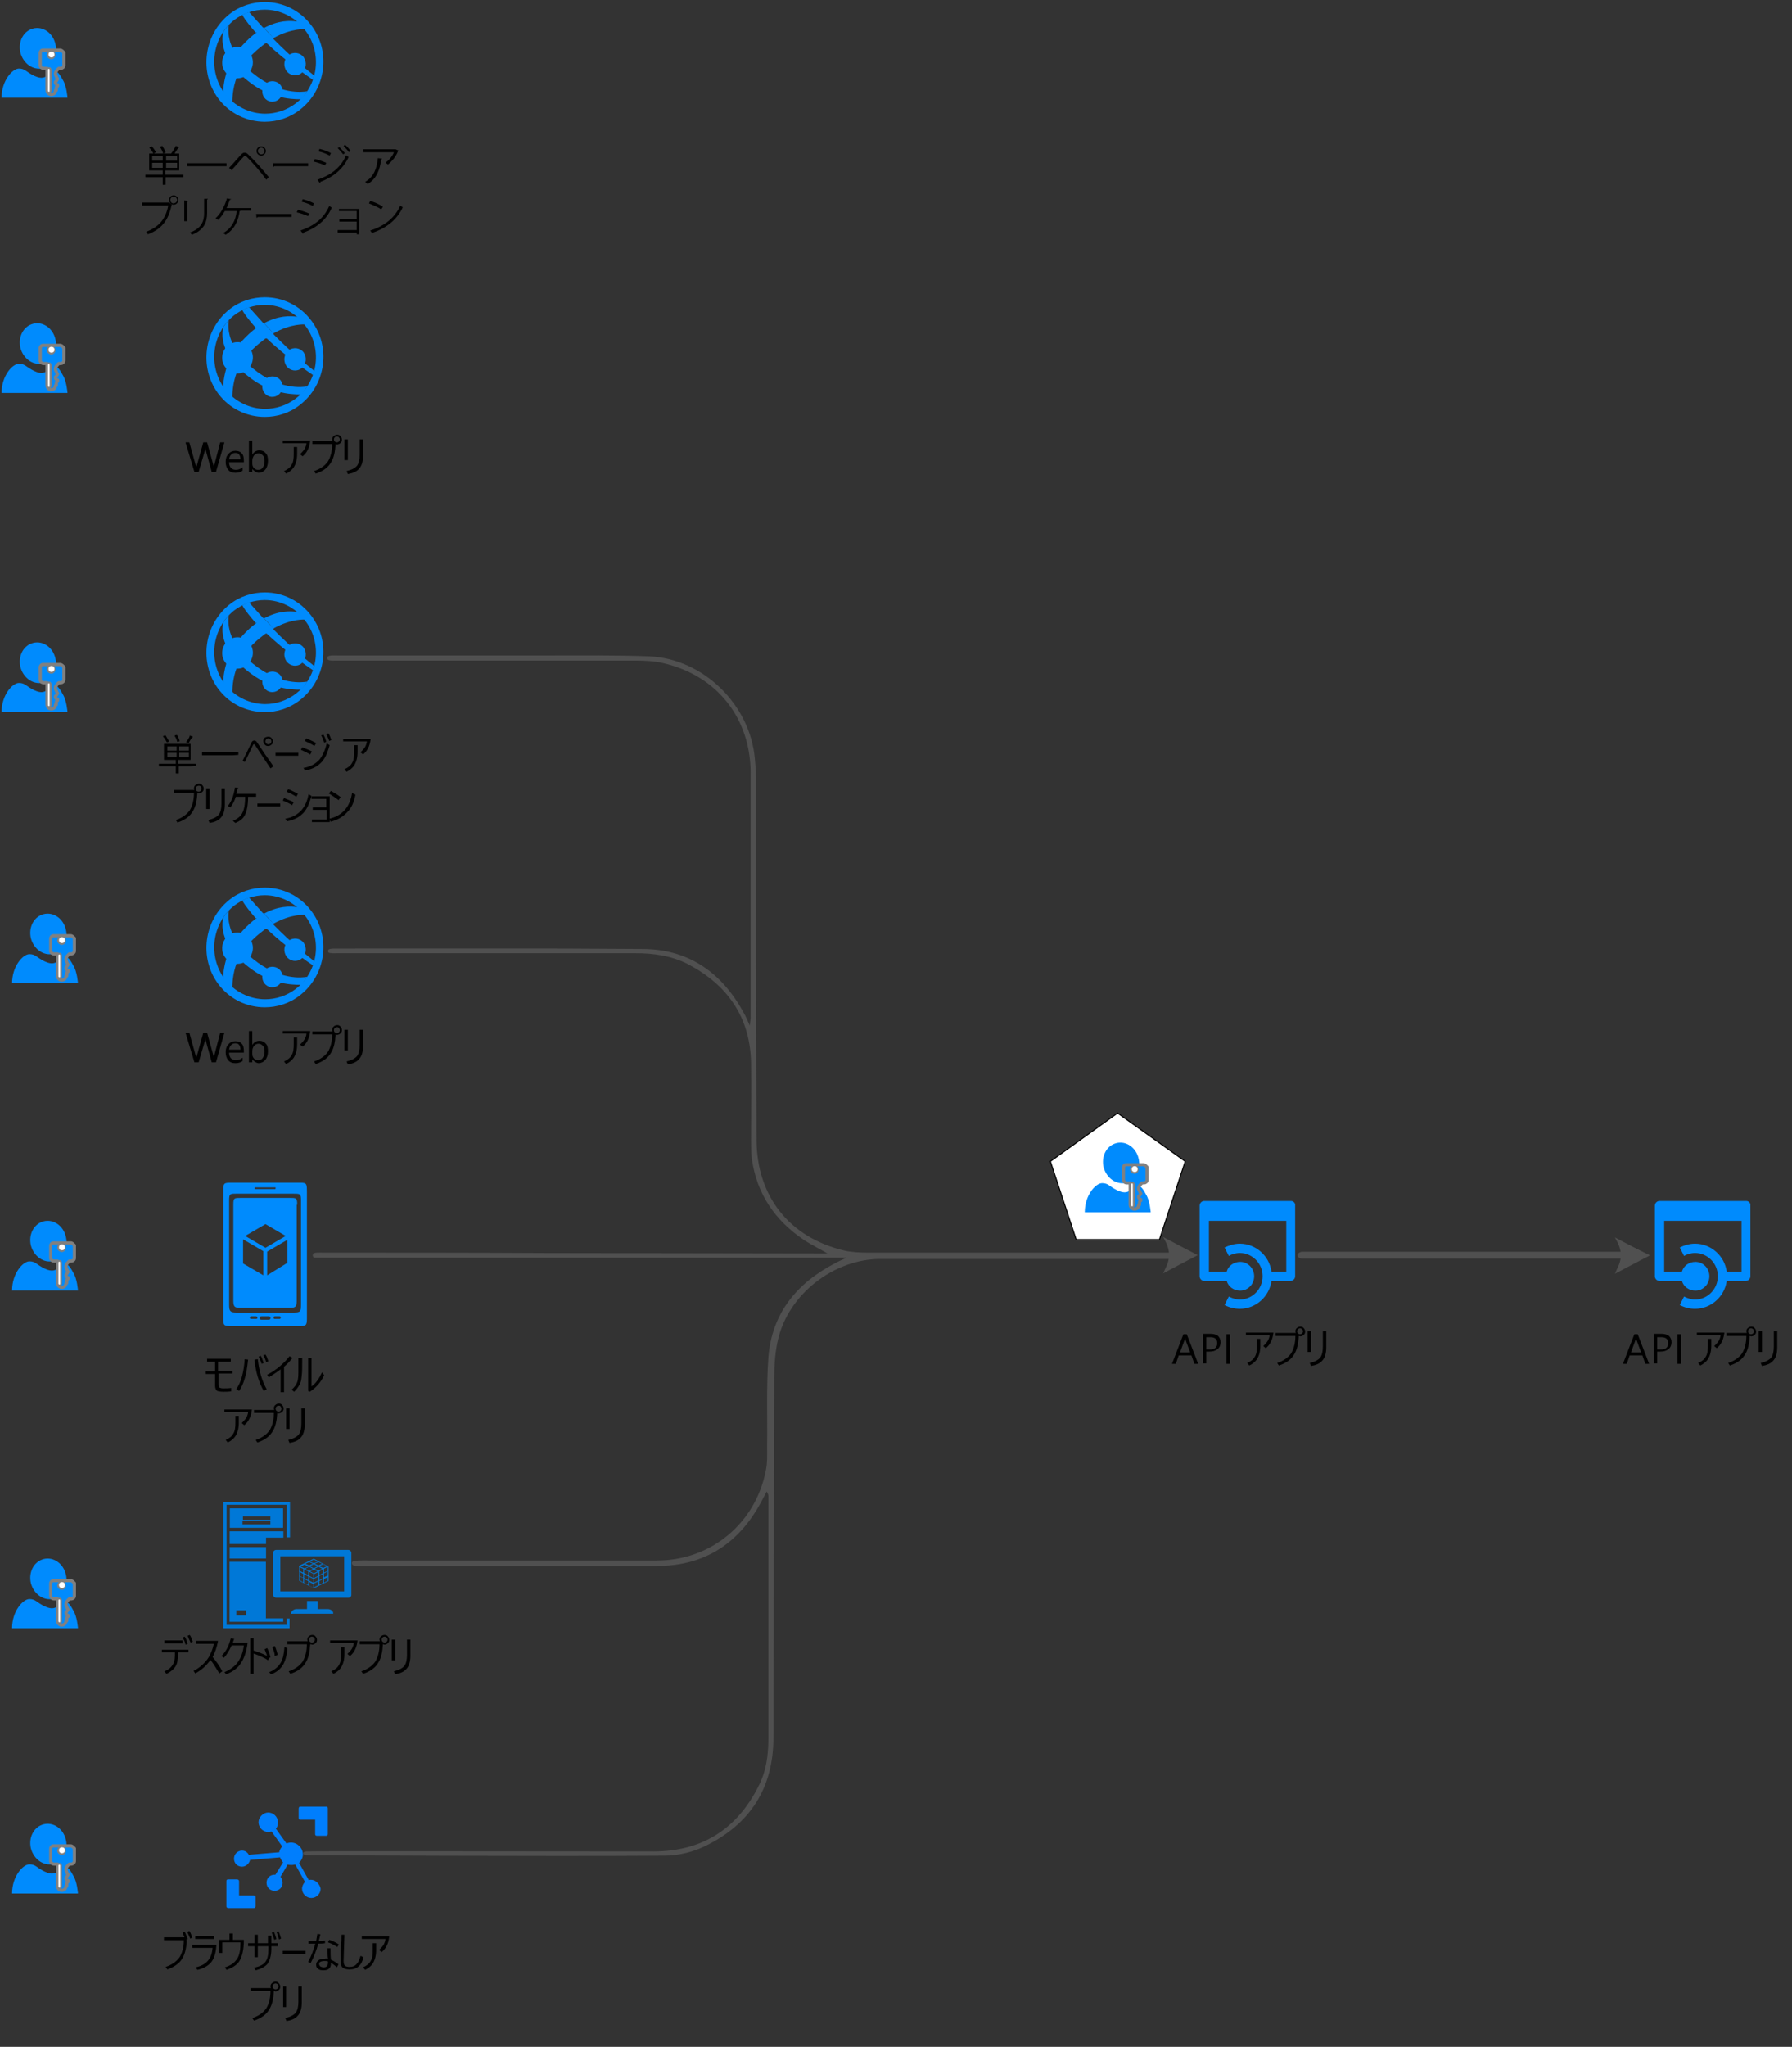 <?xml version="1.0" encoding="utf-8"?>
<!-- Generator: Adobe Illustrator 23.0.3, SVG Export Plug-In . SVG Version: 6.00 Build 0)  -->
<svg version="1.1" xmlns="http://www.w3.org/2000/svg" xmlns:xlink="http://www.w3.org/1999/xlink" x="0px" y="0px"
	 viewBox="0 0 424 484" style="enable-background:new 0 0 424 484;" xml:space="preserve">
<rect x="0" y="0" width="424" height="484" fill="#333333" stroke="none"/>
<style type="text/css">
	.st0{fill-rule:evenodd;clip-rule:evenodd;fill:#008BFD;}
	.st1{fill-rule:evenodd;clip-rule:evenodd;fill:#007EFD;}
	.st2{fill-rule:evenodd;clip-rule:evenodd;fill:#0078D7;}
	
		.st3{fill-rule:evenodd;clip-rule:evenodd;fill:#008BFD;stroke:#808080;stroke-width:0.75;stroke-linecap:round;stroke-linejoin:round;stroke-miterlimit:3;}
	.st4{fill-rule:evenodd;clip-rule:evenodd;fill:#FFFFFF;}
	
		.st5{fill-rule:evenodd;clip-rule:evenodd;fill:#FFFFFF;stroke:#000000;stroke-width:0.24;stroke-linecap:round;stroke-linejoin:round;stroke-miterlimit:3;}
	.st6{enable-background:new    ;}
	.st7{fill-rule:evenodd;clip-rule:evenodd;fill:none;}
	.st8{fill:#505050;}
	.st9{fill-rule:evenodd;clip-rule:evenodd;fill:#505050;}
</style>
<g id="shapes" xmlns:ev="http://www.w3.org/2001/xml-events" xmlns:v="http://schemas.microsoft.com/visio/2003/SVGExtensions/">
	<g id="group1073-1" transform="translate(47.147,-315.611)">
		<g id="group1074-2">
			<g id="shape1075-3">
				<path class="st0" d="M22.9,479.6c-2.2,1.7-4.8,2.5-7.3,2.5c-3.6,0-7.2-1.7-9.6-4.8c-4-5.4-3-13.1,2.2-17.3
					c2.2-1.7,4.8-2.5,7.3-2.5c3.6,0,7.2,1.7,9.5,4.8C29.2,467.7,28.2,475.5,22.9,479.6z M26.5,461.2c-2.7-3.6-6.8-5.5-11-5.5
					c-2.9,0-5.9,0.9-8.4,2.9c-6,4.8-7.2,13.7-2.6,19.9c2.7,3.6,6.8,5.5,11,5.5c2.9,0,5.9-0.9,8.4-2.9
					C30,476.3,31.2,467.4,26.5,461.2z"/>
			</g>
		</g>
		<g id="group1076-5" transform="translate(4.956,-4.395)">
			<g id="group1077-6" transform="translate(0.342,-0.176)">
				<g id="group1078-7" transform="translate(0.437,3.41061E-13)">
					<g id="shape1079-8">
						<path class="st0" d="M3.6,477c-0.8-0.8-1.4-1.6-2-2.4c-1.1,2.4-1.6,4.9-1.7,6.9c0.1,0.2,0.1,0.3,0.2,0.4c0.6,0.8,1.3,1.5,2,2
							C2.1,482.4,2.3,479.7,3.6,477z"/>
					</g>
				</g>
				<g id="shape1080-10" transform="translate(3.292,-8.977)">
					<path class="st0" d="M4.9,476.5c-1.1,0.8-2.2,1.8-3.3,3c-0.6,0.7-1.1,1.4-1.6,2.1c0.5,0.8,1.1,1.6,1.9,2.5
						c0.6-0.9,1.3-1.7,2.2-2.6c1.1-1.1,2.2-1.9,3.1-2.6C6.4,478.1,5.7,477.3,4.9,476.5z"/>
				</g>
				<g id="group1081-12" transform="translate(9.935,-15.196)">
					<g id="shape1082-13">
						<path class="st0" d="M9.8,481.9c-0.5-0.7-1.1-1.3-1.7-1.8c-1.9-0.3-4.7-0.3-8,1.5c0.8,0.8,1.5,1.6,2.2,2.4
							C6.6,481.6,9.8,481.9,9.8,481.9z"/>
					</g>
				</g>
				<g id="group1083-15" transform="translate(1.10162E-13,-9.38)">
					<g id="shape1084-16">
						<path class="st0" d="M2.1,484c0.3-0.7,0.7-1.4,1.2-2.1c-1.9-3.1-1.8-5.6-1.6-6.8c-0.5,0.5-0.9,1-1.3,1.6
							C0,478.4,0,480.9,2.1,484z"/>
					</g>
				</g>
				<g id="group1085-18" transform="translate(4.051,-0.74)">
					<g id="shape1086-19">
						<path class="st0" d="M3.4,477.9c-0.9-0.7-1.6-1.4-2.3-2.1c-0.5,0.7-0.8,1.3-1.1,1.9c0.6,0.6,1.3,1.3,2.1,1.9
							c4.9,4,9.8,4.4,12.6,4.4c0.2,0,1-1.2,1.5-1.9C15,482.3,9.7,483,3.4,477.9z"/>
					</g>
				</g>
				<g id="group1087-21" transform="translate(2.103,-7.03)">
					<g id="shape1088-22">
						<path class="st0" d="M0,481.6c0.5,0.8,1.1,1.5,2,2.4c0.3-0.6,0.7-1.3,1.1-2c-0.8-0.8-1.4-1.7-1.9-2.5
							C0.7,480.3,0.3,481,0,481.6z"/>
					</g>
				</g>
				<g id="group1089-24" transform="translate(10.52,-5.323)">
					<g id="shape1090-25">
						<path class="st0" d="M0,475.2c4.5,4.3,9.8,7.9,11.1,8.8c0.1-0.4,0.2-0.7,0.3-1c-1.4-1.1-5.3-4.2-9.8-8.8
							C1.1,474.4,0.6,474.8,0,475.2z"/>
					</g>
				</g>
				<g id="group1091-27" transform="translate(4.987,-16.471)">
					<g id="shape1092-28">
						<path class="st0" d="M4.9,482.9c-1.1-1.2-2.2-2.5-3.4-3.8c-0.6,0.2-1.1,0.4-1.6,0.7c0.8,1.4,2,2.8,3.2,4.2
							C3.8,483.6,4.4,483.2,4.9,482.9z"/>
					</g>
				</g>
				<g id="shape1093-30" transform="translate(8.138,-14.05)">
					<path class="st0" d="M1.9,480.5c-0.6,0.3-1.3,0.8-1.9,1.2c0.7,0.8,1.5,1.6,2.3,2.4c0.6-0.4,1.3-0.9,1.9-1.2
						C3.4,482.1,2.6,481.3,1.9,480.5z"/>
				</g>
				<g id="shape1094-32" transform="translate(8.137,-14.004)">
					<path class="st0" d="M1.7,480.3c-0.6,0.3-1.1,0.7-1.7,1.1c0.7,0.8,1.7,1.8,2.5,2.6c0.6-0.4,1-0.8,1.6-1.1
						C3.4,482.2,2.4,481.1,1.7,480.3z"/>
				</g>
			</g>
			<g id="group1095-34" transform="translate(14.862,-6.237)">
				<g id="shape1096-35">
					<path class="st0" d="M1.3,478.9c-1.1,0.9-1.3,2.5-0.5,3.7c0.9,1.2,2.5,1.4,3.6,0.5c1.1-0.9,1.3-2.5,0.5-3.7
						C4.1,478.3,2.5,478,1.3,478.9z"/>
				</g>
			</g>
			<g id="group1097-37" transform="translate(9.651,-1.7053E-13)">
				<g id="shape1098-38">
					<path class="st0" d="M1.2,479.3c-1,0.8-1.2,2.4-0.4,3.4c0.8,1.1,2.3,1.3,3.4,0.4c1-0.8,1.2-2.4,0.4-3.4S2.3,478.5,1.2,479.3z"
						/>
				</g>
			</g>
			<g id="group1099-40" transform="translate(0,-5.364)">
				<g id="shape1100-41">
					<path class="st0" d="M1.9,476.8c-1.6,1.3-1.9,3.6-0.7,5.2c1.2,1.6,3.5,2,5.1,0.7s1.9-3.6,0.7-5.2
						C5.8,475.9,3.5,475.6,1.9,476.8z"/>
				</g>
			</g>
		</g>
	</g>
	<g id="group1101-46" transform="translate(47.147,-245.807)">
		<g id="group1102-47">
			<g id="shape1103-48">
				<path class="st0" d="M22.9,479.6c-2.2,1.7-4.8,2.5-7.3,2.5c-3.6,0-7.2-1.7-9.6-4.8c-4-5.4-3-13.1,2.2-17.3
					c2.2-1.7,4.8-2.5,7.3-2.5c3.6,0,7.2,1.7,9.5,4.8C29.2,467.7,28.2,475.5,22.9,479.6z M26.5,461.2c-2.7-3.6-6.8-5.5-11-5.5
					c-2.9,0-5.9,0.9-8.4,2.9c-6,4.8-7.2,13.7-2.6,19.9c2.7,3.6,6.8,5.5,11,5.5c2.9,0,5.9-0.9,8.4-2.9
					C30,476.3,31.2,467.4,26.5,461.2z"/>
			</g>
		</g>
		<g id="group1104-50" transform="translate(4.956,-4.395)">
			<g id="group1105-51" transform="translate(0.342,-0.176)">
				<g id="group1106-52" transform="translate(0.437,3.41061E-13)">
					<g id="shape1107-53">
						<path class="st0" d="M3.6,477c-0.8-0.8-1.4-1.6-2-2.4c-1.1,2.4-1.6,4.9-1.7,6.9c0.1,0.2,0.1,0.3,0.2,0.4c0.6,0.8,1.3,1.5,2,2
							C2.1,482.4,2.3,479.7,3.6,477z"/>
					</g>
				</g>
				<g id="shape1108-55" transform="translate(3.292,-8.977)">
					<path class="st0" d="M4.9,476.5c-1.1,0.8-2.2,1.8-3.3,3c-0.6,0.7-1.1,1.4-1.6,2.1c0.5,0.8,1.1,1.6,1.9,2.5
						c0.6-0.9,1.3-1.7,2.2-2.6c1.1-1.1,2.2-1.9,3.1-2.6C6.4,478.1,5.7,477.3,4.9,476.5z"/>
				</g>
				<g id="group1109-57" transform="translate(9.935,-15.196)">
					<g id="shape1110-58">
						<path class="st0" d="M9.8,481.9c-0.5-0.7-1.1-1.3-1.7-1.8c-1.9-0.3-4.7-0.3-8,1.5c0.8,0.8,1.5,1.6,2.2,2.4
							C6.6,481.6,9.8,481.9,9.8,481.9z"/>
					</g>
				</g>
				<g id="group1111-60" transform="translate(1.10162E-13,-9.38)">
					<g id="shape1112-61">
						<path class="st0" d="M2.1,484c0.3-0.7,0.7-1.4,1.2-2.1c-1.9-3.1-1.8-5.6-1.6-6.8c-0.5,0.5-0.9,1-1.3,1.6
							C0,478.4,0,480.9,2.1,484z"/>
					</g>
				</g>
				<g id="group1113-63" transform="translate(4.051,-0.74)">
					<g id="shape1114-64">
						<path class="st0" d="M3.4,477.9c-0.9-0.7-1.6-1.4-2.3-2.1c-0.5,0.7-0.8,1.3-1.1,1.9c0.6,0.6,1.3,1.3,2.1,1.9
							c4.9,4,9.8,4.4,12.6,4.4c0.2,0,1-1.2,1.5-1.9C15,482.3,9.7,483,3.4,477.9z"/>
					</g>
				</g>
				<g id="group1115-66" transform="translate(2.103,-7.03)">
					<g id="shape1116-67">
						<path class="st0" d="M0,481.6c0.5,0.8,1.1,1.5,2,2.4c0.3-0.6,0.7-1.3,1.1-2c-0.8-0.8-1.4-1.7-1.9-2.5
							C0.7,480.3,0.3,481,0,481.6z"/>
					</g>
				</g>
				<g id="group1117-69" transform="translate(10.52,-5.323)">
					<g id="shape1118-70">
						<path class="st0" d="M0,475.2c4.5,4.3,9.8,7.9,11.1,8.8c0.1-0.4,0.2-0.7,0.3-1c-1.4-1.1-5.3-4.2-9.8-8.8
							C1.1,474.4,0.6,474.8,0,475.2z"/>
					</g>
				</g>
				<g id="group1119-72" transform="translate(4.987,-16.471)">
					<g id="shape1120-73">
						<path class="st0" d="M4.9,482.9c-1.1-1.2-2.2-2.5-3.4-3.8c-0.6,0.2-1.1,0.4-1.6,0.7c0.8,1.4,2,2.8,3.2,4.2
							C3.8,483.6,4.4,483.2,4.9,482.9z"/>
					</g>
				</g>
				<g id="shape1121-75" transform="translate(8.138,-14.05)">
					<path class="st0" d="M1.9,480.5c-0.6,0.3-1.3,0.8-1.9,1.2c0.7,0.8,1.5,1.6,2.3,2.4c0.6-0.4,1.3-0.9,1.9-1.2
						C3.4,482.1,2.6,481.3,1.9,480.5z"/>
				</g>
				<g id="shape1122-77" transform="translate(8.137,-14.004)">
					<path class="st0" d="M1.7,480.3c-0.6,0.3-1.1,0.7-1.7,1.1c0.7,0.8,1.7,1.8,2.5,2.6c0.6-0.4,1-0.8,1.6-1.1
						C3.4,482.2,2.4,481.1,1.7,480.3z"/>
				</g>
			</g>
			<g id="group1123-79" transform="translate(14.862,-6.237)">
				<g id="shape1124-80">
					<path class="st0" d="M1.3,478.9c-1.1,0.9-1.3,2.5-0.5,3.7c0.9,1.2,2.5,1.4,3.6,0.5c1.1-0.9,1.3-2.5,0.5-3.7
						C4.1,478.3,2.5,478,1.3,478.9z"/>
				</g>
			</g>
			<g id="group1125-82" transform="translate(9.651,-1.7053E-13)">
				<g id="shape1126-83">
					<path class="st0" d="M1.2,479.3c-1,0.8-1.2,2.4-0.4,3.4c0.8,1.1,2.3,1.3,3.4,0.4c1-0.8,1.2-2.4,0.4-3.4S2.3,478.5,1.2,479.3z"
						/>
				</g>
			</g>
			<g id="group1127-85" transform="translate(0,-5.364)">
				<g id="shape1128-86">
					<path class="st0" d="M1.9,476.8c-1.6,1.3-1.9,3.6-0.7,5.2c1.2,1.6,3.5,2,5.1,0.7s1.9-3.6,0.7-5.2
						C5.8,475.9,3.5,475.6,1.9,476.8z"/>
				</g>
			</g>
		</g>
	</g>
	<g id="shape1129-90" transform="translate(283.84,-174.516)">
		<path class="st0" d="M21.6,458.5H1.1c-0.6,0-1.1,0.5-1.1,1.1v16.7c0,0.6,0.5,1.1,1.1,1.1h5.3c0.4,1.4,1.7,2.3,3.2,2.3
			c1.8,0,3.3-1.5,3.3-3.4s-1.5-3.4-3.3-3.4c-1.5,0-2.8,0.9-3.2,2.3H2.2v-12h18.3v12H17c-0.5-3.7-3.7-6.6-7.5-6.6
			c-1.3,0-2.5,0.4-3.6,0.9l1,2c0.7-0.4,1.7-0.7,2.6-0.7c2.9,0,5.4,2.4,5.4,5.5c0,3-2.4,5.5-5.4,5.5c-0.9,0-1.8-0.3-2.6-0.7l-1,2
			c1.1,0.6,2.4,0.9,3.6,0.9c3.8,0,7-2.9,7.5-6.6h4.5c0.6,0,1.1-0.5,1.1-1.1v-16.7C22.7,459,22.2,458.5,21.6,458.5z"/>
	</g>
	<g id="group1130-93" transform="translate(52.816,-32.004)">
		<g id="group1131-94">
			<g id="shape1136-99" transform="translate(0.75,-0.801)">
				<path class="st1" d="M23.6,460h-6.1c-0.2,0-0.4,0.1-0.4,0.5v2.2c0,0.2,0.1,0.4,0.4,0.4H21v3.4c0,0.2,0.1,0.4,0.4,0.4h2.2
					c0.2,0,0.4-0.1,0.4-0.4v-6C24,460.1,23.9,460,23.6,460z M6.4,481H3v-3.4c0-0.2-0.2-0.4-0.5-0.4H0.4c-0.2,0-0.4,0.1-0.4,0.4v6
					c0,0.2,0.2,0.4,0.4,0.4h6.1c0.2,0,0.4-0.1,0.4-0.5v-2.2C6.8,481.1,6.7,481,6.4,481z M20,477.3c-0.2,0-0.3,0-0.5,0.1l-2.3-4.1
					c0.5-0.5,0.9-1.2,0.9-2c0-1.5-1.3-2.8-2.8-2.8c-0.4,0-0.8,0.1-1.1,0.2l-2.5-3.5c0.4-0.4,0.5-0.9,0.5-1.5c0-1.3-1.1-2.3-2.3-2.3
					s-2.3,1.1-2.3,2.3s1,2.3,2.3,2.3c0.3,0,0.5-0.1,0.8-0.1l2.5,3.5c-0.3,0.4-0.6,0.8-0.7,1.4l-7.2,0.6c-0.3-0.6-0.9-1-1.6-1
					c-1,0-1.9,0.8-1.9,1.9c0,1.1,0.8,1.9,1.9,1.9c0.9,0,1.7-0.7,1.9-1.6l7.1-0.6c0.2,0.5,0.4,0.8,0.7,1.2l-1.8,2.9h-0.2
					c-1.1,0-1.9,0.8-1.9,1.9c0,1.1,0.8,1.9,1.9,1.9c1.1,0,1.9-0.8,1.9-1.9c0-0.5-0.2-1-0.5-1.4l1.7-2.9c0.3,0.1,0.6,0.1,1,0.1
					c0.3,0,0.5-0.1,0.8-0.1l2.3,4.1c-0.4,0.4-0.7,1-0.7,1.6c0,1.2,1,2.2,2.2,2.2c1.2,0,2.2-1,2.2-2.2
					C22.1,478.4,21.2,477.3,20,477.3z"/>
			</g>
		</g>
	</g>
	<g id="group1137-104" transform="translate(52.816,-170.335)">
		<g id="shape1138-105">
			<path class="st0" d="M18.4,450L18.4,450l-16.9,0l0,0C0,450,0,450.4,0,452.2v29.5c0,1.8,0,2.2,1.5,2.2c0,0,0.4,0,0.5,0h15.8
				c0.1,0,0.5,0,0.5,0c1.5,0,1.5-0.4,1.5-2.2v-29.5C19.8,450.4,19.8,450,18.4,450z M7.6,451.1h4.7c0.1,0,0.1,0.1,0.1,0.2
				c0,0.1-0.1,0.2-0.1,0.2H7.6c-0.1,0-0.2-0.1-0.2-0.2C7.4,451.2,7.5,451.1,7.6,451.1z M7.7,482.2H6.6c-0.2,0-0.3-0.1-0.3-0.3
				c0-0.2,0.2-0.3,0.3-0.3h1.1c0.2,0,0.4,0.1,0.4,0.3C8.1,482.2,7.9,482.2,7.7,482.2z M10.7,482.4H9.1c-0.3,0-0.5-0.1-0.5-0.4
				c0-0.3,0.2-0.4,0.5-0.4l1.6,0c0.3,0,0.5,0.1,0.5,0.4C11.2,482.3,11,482.4,10.7,482.4z M13.3,482.2h-1.1c-0.2,0-0.3-0.1-0.3-0.3
				s0.2-0.3,0.3-0.3h1.1c0.2,0,0.3,0.1,0.3,0.3S13.5,482.2,13.3,482.2z M18.4,478.8c0,1.6-0.1,1.9-1.6,1.9H9.2H3
				c-1.4,0-1.6-0.4-1.6-1.9v-24.6c0-1.6,0.2-1.6,1.7-1.6h6h7.5c1.6,0,1.8,0,1.8,1.6L18.4,478.8z"/>
		</g>
		<g id="shape1139-107" transform="translate(2.395,-4.405)">
			<path class="st0" d="M15.1,459.6c0-1.6-0.2-1.6-1.7-1.6H1.7c-1.5,0-1.7,0-1.7,1.6v22.5c0,1.6,0.2,1.9,1.7,1.9h11.6
				c1.5,0,1.7-0.3,1.7-1.9V459.6z M7.1,476.3l-4.8-2.8v-5.7l4.8,2.8V476.3z M2.8,467l4.8-2.8l4.8,2.8l-4.8,2.8L2.8,467z M12.7,473.4
				L8,476.3v-5.6l4.8-2.8V473.4z"/>
		</g>
	</g>
	<g id="group1141-118" transform="translate(52.816,-98.972)">
		<g id="shape1142-119">
			<path class="st2" d="M15,483.2H0.8v-28.4H15v7.7h0.8v-8.4H0V484h15.7v-2.3H15V483.2z"/>
		</g>
		<g id="shape1143-121" transform="translate(1.561,-23.759)">
			<path class="st2" d="M12.6,479.4H0v4.6h12.6V479.4z M3.1,481.3h6.5v0.8H3.1V481.3z M9.6,483.2L9.6,483.2H3.1H3v-0.8h0.1h6.4h0.1
				V483.2z"/>
		</g>
		<g id="shape1144-123" transform="translate(1.529,-19.937)">
			<path class="st2" d="M0,481v3h8.6v-1.5h4.1V481H0z"/>
		</g>
		<g id="shape1145-125" transform="translate(1.529,-16.498)">
			<rect x="0" y="481.3" class="st2" width="8.6" height="2.7"/>
		</g>
		<g id="shape1146-127" transform="translate(1.497,-1.529)">
			<path class="st2" d="M0,484h12.7v-0.8H8.6v-13.4H0L0,484L0,484z M1.6,481.3h2.3v1.2H1.6V481.3z"/>
		</g>
		<g id="shape1147-129" transform="translate(16.02,-3.44)">
			<path class="st2" d="M8.7,482.9H6.3V481H3.8v1.9H1.3c-0.7,0-1.3,0.6-1.3,1.1h10C10.1,483.4,9.4,482.9,8.7,482.9z"/>
		</g>
		<g id="shape1148-131" transform="translate(11.816,-7.23)">
			<path class="st2" d="M17.8,472.7H0.7c-0.4,0-0.7,0.3-0.7,0.6v10.1c0,0.3,0.3,0.6,0.7,0.6h17.1c0.4,0,0.7-0.3,0.7-0.6v-10.1
				C18.4,472.9,18.1,472.7,17.8,472.7z M16.8,482.5H1.7v-8.3h15.1V482.5z"/>
		</g>
		<g id="shape1149-133" transform="translate(17.931,-9.364)">
			<path class="st2" d="M7,482.2v-3.4l-3.5-1.9L0,478.6v3.5l3.5,1.8L7,482.2z M2.6,479.9l0.9-0.4l0.9,0.4l-0.9,0.5L2.6,479.9z
				 M2.6,478.7l0.9-0.5l0.9,0.5l-0.9,0.5L2.6,478.7z M4.5,483.2l-1,0.5v-0.9l1-0.5V483.2z M4.5,482.1l-1,0.5v-0.9l1-0.5V482.1z
				 M4.5,481l-1,0.5v-0.9l1-0.5V481z M3.7,479.3l0.9-0.5l0.9,0.5l-0.9,0.4L3.7,479.3z M5.7,482.6l-0.9,0.5v-0.9l0.9-0.5V482.6z
				 M5.7,481.5L4.8,482V481l0.9-0.5V481.5z M5.7,480.3l-0.9,0.5v-0.9l0.9-0.5V480.3z M6.8,482.1l-0.9,0.5v-0.9l0.9-0.4V482.1z
				 M6.8,480.9l-0.9,0.4v-0.9l0.9-0.5V480.9z M6.8,479.8l-0.9,0.4v-0.9l0.9-0.5V479.8z M6.6,478.7l-0.9,0.4l-0.9-0.4l0.9-0.5
				L6.6,478.7z M5.5,478.1l-0.9,0.4l-0.9-0.4l0.9-0.4L5.5,478.1z M3.5,477.1l0.9,0.5L3.5,478l-0.9-0.4L3.5,477.1z M2.4,477.7
				l0.9,0.4l-0.9,0.4l-0.9-0.4L2.4,477.7z M1.3,478.3l0.9,0.5l-0.9,0.4l-0.9-0.4L1.3,478.3z M1,482.5l-0.9-0.5v-0.9l0.9,0.4V482.5z
				 M1,481.4l-0.9-0.4V480l0.9,0.5V481.4z M1,480.2l-0.9-0.4v-0.9l0.9,0.4V480.2z M2.2,483.1l-1-0.5v-0.9l1,0.5V483.1z M2.2,482
				l-1-0.5v-0.9l1,0.5V482z M2.2,480.8l-1-0.5v-0.9l1,0.5V480.8z M1.5,479.3l0.9-0.5l0.9,0.5l-0.9,0.5L1.5,479.3z M3.4,483.8l-1-0.5
				v-0.9l1,0.5V483.8z M3.4,482.6l-1-0.5v-0.9l1,0.5V482.6z M3.4,481.5l-1-0.5V480l1,0.5V481.5z"/>
		</g>
	</g>
	<g id="group1150-137" transform="translate(0.375,-315.611)">
		<g id="group1151-138">
			<g id="group1152-139">
				<g id="group1153-140" transform="translate(3.852,-6.462)">
					<g id="shape1154-141">
						<path class="st0" d="M3.6,474.1c-2.3,0.6-3.6,3.1-3,5.7c0.7,2.6,3,4.2,5.3,3.7c2.3-0.6,3.6-3.1,3-5.7
							C8.3,475.1,5.9,473.5,3.6,474.1z"/>
					</g>
				</g>
				<g id="group1155-143">
					<g id="shape1156-144">
						<path class="st0" d="M12.4,477.7c-0.4,0-0.9,0.8-1.5,1.1c-0.7,0.3-1.3,0.9-3.2,0c-1.9-0.9-2.1-1.7-3.6-1.7
							c-1.5,0-4.1,2.8-4.1,6.9h15.6c0,0-0.2-2.8-1.1-4.2C13.4,477.7,12.9,477.7,12.4,477.7z"/>
					</g>
				</g>
			</g>
		</g>
		<g id="group1157-146" transform="translate(9.049,-0.859)">
			<g id="shape1158-147">
				<path class="st3" d="M4.8,473.6H0.7c-0.3,0-0.6,0.3-0.6,0.7v2.9c0,0.3,0.3,0.7,0.8,0.7h0.8v5.1c0,0.6,0.4,1.1,1,1.1s1-0.4,1-1
					c0.1,0,0.2,0,0.2,0s0-0.5,0-0.7c0-0.2,0.3-0.3,0.3-0.3v-0.3c-0.3-0.1-0.5-0.3-0.5-0.4v-0.3c0.1-0.1,0.2-0.2,0.2-0.2
					c0.1-0.1,0.3-0.5,0.3-0.5s-0.3-0.4-0.3-0.6c-0.1-0.1-0.1-0.3-0.2-0.4V479c0.1-0.5,0.8-1.1,0.8-1.1h0.5c0.3,0,0.7-0.3,0.7-0.7v-3
					C5.4,473.9,5.2,473.6,4.8,473.6z M2.4,483.1c0,0.2,0,0.3-0.2,0.3c-0.2,0-0.2-0.2-0.2-0.3v-4.8c0-0.2,0.1-0.3,0.2-0.3
					c0.2,0,0.2,0.2,0.2,0.3V483.1z M2.7,475.4c-0.3,0-0.7-0.3-0.7-0.7c0-0.3,0.3-0.7,0.7-0.7c0.3,0,0.6,0.3,0.6,0.7
					C3.4,475,3.1,475.4,2.7,475.4z"/>
			</g>
			<g id="shape1159-149" transform="translate(1.925,-0.571)">
				<path class="st4" d="M0.2,484c-0.1,0-0.2-0.1-0.2-0.2v-5c0-0.1,0.1-0.2,0.2-0.2s0.2,0.1,0.2,0.2v5.1C0.4,484,0.3,484,0.2,484z"
					/>
			</g>
			<g id="shape1160-151" transform="translate(2.06,-8.663)">
				<ellipse class="st4" cx="0.7" cy="483.3" rx="0.7" ry="0.7"/>
			</g>
		</g>
	</g>
	<g id="shape1174-173" transform="translate(391.556,-174.516)">
		<path class="st0" d="M21.6,458.5H1.1c-0.6,0-1.1,0.5-1.1,1.1v16.7c0,0.6,0.5,1.1,1.1,1.1h5.3c0.4,1.4,1.7,2.3,3.2,2.3
			c1.8,0,3.3-1.5,3.3-3.4s-1.5-3.4-3.3-3.4c-1.5,0-2.8,0.9-3.2,2.3H2.2v-12h18.3v12H17c-0.5-3.7-3.7-6.6-7.5-6.6
			c-1.3,0-2.6,0.4-3.6,0.9l1,2c0.7-0.4,1.7-0.7,2.6-0.7c2.9,0,5.4,2.4,5.4,5.5c0,3-2.4,5.5-5.4,5.5c-0.9,0-1.8-0.3-2.6-0.7l-1,2
			c1.1,0.6,2.4,0.9,3.6,0.9c3.8,0,7-2.9,7.5-6.6h4.5c0.6,0,1.1-0.5,1.1-1.1v-16.7C22.7,459,22.2,458.5,21.6,458.5z"/>
	</g>
	<g id="group1176-181" transform="translate(2.855,-251.477)">
		<g id="group1177-182">
			<g id="group1178-183">
				<g id="group1179-184" transform="translate(3.852,-6.462)">
					<g id="shape1180-185">
						<path class="st0" d="M3.6,474.1c-2.3,0.6-3.6,3.1-3,5.7c0.7,2.6,3,4.2,5.3,3.7c2.3-0.6,3.6-3.1,3-5.7
							C8.3,475.1,5.9,473.5,3.6,474.1z"/>
					</g>
				</g>
				<g id="group1181-187">
					<g id="shape1182-188">
						<path class="st0" d="M12.4,477.7c-0.4,0-0.9,0.8-1.5,1.1c-0.7,0.3-1.3,0.9-3.2,0c-1.9-0.9-2.1-1.7-3.6-1.7
							c-1.5,0-4.1,2.8-4.1,6.9h15.6c0,0-0.2-2.8-1.1-4.2C13.4,477.7,12.9,477.7,12.4,477.7z"/>
					</g>
				</g>
			</g>
		</g>
		<g id="group1183-190" transform="translate(9.049,-0.859)">
			<g id="shape1184-191">
				<path class="st3" d="M4.8,473.6H0.7c-0.3,0-0.6,0.3-0.6,0.7v2.9c0,0.3,0.3,0.7,0.8,0.7h0.8v5.1c0,0.6,0.4,1.1,1,1.1s1-0.4,1-1
					c0.1,0,0.2,0,0.2,0s0-0.5,0-0.7c0-0.2,0.3-0.3,0.3-0.3v-0.3c-0.3-0.1-0.5-0.3-0.5-0.4v-0.3c0.1-0.1,0.2-0.2,0.2-0.2
					c0.1-0.1,0.3-0.5,0.3-0.5s-0.3-0.4-0.3-0.6c-0.1-0.1-0.1-0.3-0.2-0.4V479c0.1-0.5,0.8-1.1,0.8-1.1h0.5c0.3,0,0.7-0.3,0.7-0.7v-3
					C5.4,473.9,5.2,473.6,4.8,473.6z M2.4,483.1c0,0.2,0,0.3-0.2,0.3c-0.2,0-0.2-0.2-0.2-0.3v-4.8c0-0.2,0.1-0.3,0.2-0.3
					c0.2,0,0.2,0.2,0.2,0.3V483.1z M2.7,475.4c-0.3,0-0.7-0.3-0.7-0.7c0-0.3,0.3-0.7,0.7-0.7c0.3,0,0.6,0.3,0.6,0.7
					C3.4,475,3.1,475.4,2.7,475.4z"/>
			</g>
			<g id="shape1185-193" transform="translate(1.925,-0.571)">
				<path class="st4" d="M0.2,484c-0.1,0-0.2-0.1-0.2-0.2v-5c0-0.1,0.1-0.2,0.2-0.2s0.2,0.1,0.2,0.2v5.1C0.4,484,0.3,484,0.2,484z"
					/>
			</g>
			<g id="shape1186-195" transform="translate(2.06,-8.663)">
				<ellipse class="st4" cx="0.7" cy="483.3" rx="0.7" ry="0.7"/>
			</g>
		</g>
	</g>
	<g id="group1187-197" transform="translate(0.375,-391.083)">
		<g id="group1188-198">
			<g id="group1189-199">
				<g id="group1190-200" transform="translate(3.852,-6.462)">
					<g id="shape1191-201">
						<path class="st0" d="M3.6,474.1c-2.3,0.6-3.6,3.1-3,5.7c0.7,2.6,3,4.2,5.3,3.7c2.3-0.6,3.6-3.1,3-5.7
							C8.3,475.1,5.9,473.5,3.6,474.1z"/>
					</g>
				</g>
				<g id="group1192-203">
					<g id="shape1193-204">
						<path class="st0" d="M12.4,477.7c-0.4,0-0.9,0.8-1.5,1.1c-0.7,0.3-1.3,0.9-3.2,0c-1.9-0.9-2.1-1.7-3.6-1.7
							c-1.5,0-4.1,2.8-4.1,6.9h15.6c0,0-0.2-2.8-1.1-4.2C13.4,477.7,12.9,477.7,12.4,477.7z"/>
					</g>
				</g>
			</g>
		</g>
		<g id="group1194-206" transform="translate(9.049,-0.859)">
			<g id="shape1195-207">
				<path class="st3" d="M4.8,473.6H0.7c-0.3,0-0.6,0.3-0.6,0.7v2.9c0,0.3,0.3,0.7,0.8,0.7h0.8v5.1c0,0.6,0.4,1.1,1,1.1s1-0.4,1-1
					c0.1,0,0.2,0,0.2,0s0-0.5,0-0.7c0-0.2,0.3-0.3,0.3-0.3v-0.3c-0.3-0.1-0.5-0.3-0.5-0.4v-0.3c0.1-0.1,0.2-0.2,0.2-0.2
					c0.1-0.1,0.3-0.5,0.3-0.5s-0.3-0.4-0.3-0.6c-0.1-0.1-0.1-0.3-0.2-0.4V479c0.1-0.5,0.8-1.1,0.8-1.1h0.5c0.3,0,0.7-0.3,0.7-0.7v-3
					C5.4,473.9,5.2,473.6,4.8,473.6z M2.4,483.1c0,0.2,0,0.3-0.2,0.3c-0.2,0-0.2-0.2-0.2-0.3v-4.8c0-0.2,0.1-0.3,0.2-0.3
					c0.2,0,0.2,0.2,0.2,0.3V483.1z M2.7,475.4c-0.3,0-0.7-0.3-0.7-0.7c0-0.3,0.3-0.7,0.7-0.7c0.3,0,0.6,0.3,0.6,0.7
					C3.4,475,3.1,475.4,2.7,475.4z"/>
			</g>
			<g id="shape1196-209" transform="translate(1.925,-0.571)">
				<path class="st4" d="M0.2,484c-0.1,0-0.2-0.1-0.2-0.2v-5c0-0.1,0.1-0.2,0.2-0.2s0.2,0.1,0.2,0.2v5.1C0.4,484,0.3,484,0.2,484z"
					/>
			</g>
			<g id="shape1197-211" transform="translate(2.06,-8.663)">
				<ellipse class="st4" cx="0.7" cy="483.3" rx="0.7" ry="0.7"/>
			</g>
		</g>
	</g>
	<g id="group1198-213" transform="translate(2.855,-98.972)">
		<g id="group1199-214">
			<g id="group1200-215">
				<g id="group1201-216" transform="translate(3.852,-6.462)">
					<g id="shape1202-217">
						<path class="st0" d="M3.6,474.1c-2.3,0.6-3.6,3.1-3,5.7c0.7,2.6,3,4.2,5.3,3.7c2.3-0.6,3.6-3.1,3-5.7
							C8.3,475.1,5.9,473.5,3.6,474.1z"/>
					</g>
				</g>
				<g id="group1203-219">
					<g id="shape1204-220">
						<path class="st0" d="M12.4,477.7c-0.4,0-0.9,0.8-1.5,1.1c-0.7,0.3-1.3,0.9-3.2,0c-1.9-0.9-2.1-1.7-3.6-1.7
							c-1.5,0-4.1,2.8-4.1,6.9h15.6c0,0-0.2-2.8-1.1-4.2C13.4,477.7,12.9,477.7,12.4,477.7z"/>
					</g>
				</g>
			</g>
		</g>
		<g id="group1205-222" transform="translate(9.049,-0.859)">
			<g id="shape1206-223">
				<path class="st3" d="M4.8,473.6H0.7c-0.3,0-0.6,0.3-0.6,0.7v2.9c0,0.3,0.3,0.7,0.8,0.7h0.8v5.1c0,0.6,0.4,1.1,1,1.1s1-0.4,1-1
					c0.1,0,0.2,0,0.2,0s0-0.5,0-0.7c0-0.2,0.3-0.3,0.3-0.3v-0.3c-0.3-0.1-0.5-0.3-0.5-0.4v-0.3c0.1-0.1,0.2-0.2,0.2-0.2
					c0.1-0.1,0.3-0.5,0.3-0.5s-0.3-0.4-0.3-0.6c-0.1-0.1-0.1-0.3-0.2-0.4V479c0.1-0.5,0.8-1.1,0.8-1.1h0.5c0.3,0,0.7-0.3,0.7-0.7v-3
					C5.4,473.9,5.2,473.6,4.8,473.6z M2.4,483.1c0,0.2,0,0.3-0.2,0.3c-0.2,0-0.2-0.2-0.2-0.3v-4.8c0-0.2,0.1-0.3,0.2-0.3
					c0.2,0,0.2,0.2,0.2,0.3V483.1z M2.7,475.4c-0.3,0-0.7-0.3-0.7-0.7c0-0.3,0.3-0.7,0.7-0.7c0.3,0,0.6,0.3,0.6,0.7
					C3.4,475,3.1,475.4,2.7,475.4z"/>
			</g>
			<g id="shape1207-225" transform="translate(1.925,-0.571)">
				<path class="st4" d="M0.2,484c-0.1,0-0.2-0.1-0.2-0.2v-5c0-0.1,0.1-0.2,0.2-0.2s0.2,0.1,0.2,0.2v5.1C0.4,484,0.3,484,0.2,484z"
					/>
			</g>
			<g id="shape1208-227" transform="translate(2.06,-8.663)">
				<ellipse class="st4" cx="0.7" cy="483.3" rx="0.7" ry="0.7"/>
			</g>
		</g>
	</g>
	<g id="group1218-229" transform="translate(2.855,-36.256)">
		<g id="group1219-230">
			<g id="group1220-231">
				<g id="group1221-232" transform="translate(3.852,-6.462)">
					<g id="shape1222-233">
						<path class="st0" d="M3.6,474.1c-2.3,0.6-3.6,3.1-3,5.7c0.7,2.6,3,4.2,5.3,3.7c2.3-0.6,3.6-3.1,3-5.7
							C8.3,475.1,5.9,473.5,3.6,474.1z"/>
					</g>
				</g>
				<g id="group1223-235">
					<g id="shape1224-236">
						<path class="st0" d="M12.4,477.7c-0.4,0-0.9,0.8-1.5,1.1c-0.7,0.3-1.3,0.9-3.2,0c-1.9-0.9-2.1-1.7-3.6-1.7
							c-1.5,0-4.1,2.8-4.1,6.9h15.6c0,0-0.2-2.8-1.1-4.2C13.4,477.7,12.9,477.7,12.4,477.7z"/>
					</g>
				</g>
			</g>
		</g>
		<g id="group1225-238" transform="translate(9.049,-0.859)">
			<g id="shape1226-239">
				<path class="st3" d="M4.8,473.6H0.7c-0.3,0-0.6,0.3-0.6,0.7v2.9c0,0.3,0.3,0.7,0.8,0.7h0.8v5.1c0,0.6,0.4,1.1,1,1.1s1-0.4,1-1
					c0.1,0,0.2,0,0.2,0s0-0.5,0-0.7c0-0.2,0.3-0.3,0.3-0.3v-0.3c-0.3-0.1-0.5-0.3-0.5-0.4v-0.3c0.1-0.1,0.2-0.2,0.2-0.2
					c0.1-0.1,0.3-0.5,0.3-0.5s-0.3-0.4-0.3-0.6c-0.1-0.1-0.1-0.3-0.2-0.4V479c0.1-0.5,0.8-1.1,0.8-1.1h0.5c0.3,0,0.7-0.3,0.7-0.7v-3
					C5.4,473.9,5.2,473.6,4.8,473.6z M2.4,483.1c0,0.2,0,0.3-0.2,0.3c-0.2,0-0.2-0.2-0.2-0.3v-4.8c0-0.2,0.1-0.3,0.2-0.3
					c0.2,0,0.2,0.2,0.2,0.3V483.1z M2.7,475.4c-0.3,0-0.7-0.3-0.7-0.7c0-0.3,0.3-0.7,0.7-0.7c0.3,0,0.6,0.3,0.6,0.7
					C3.4,475,3.1,475.4,2.7,475.4z"/>
			</g>
			<g id="shape1227-241" transform="translate(1.925,-0.571)">
				<path class="st4" d="M0.2,484c-0.1,0-0.2-0.1-0.2-0.2v-5c0-0.1,0.1-0.2,0.2-0.2s0.2,0.1,0.2,0.2v5.1C0.4,484,0.3,484,0.2,484z"
					/>
			</g>
			<g id="shape1228-243" transform="translate(2.06,-8.663)">
				<ellipse class="st4" cx="0.7" cy="483.3" rx="0.7" ry="0.7"/>
			</g>
		</g>
	</g>
	<g id="group1425-245" transform="translate(47.147,-455.217)">
		<g id="group1426-246">
			<g id="shape1427-247">
				<path class="st0" d="M22.9,479.6c-2.2,1.7-4.8,2.5-7.3,2.5c-3.6,0-7.2-1.7-9.6-4.8c-4-5.4-3-13.1,2.2-17.3
					c2.2-1.7,4.8-2.5,7.3-2.5c3.6,0,7.2,1.7,9.5,4.8C29.2,467.7,28.2,475.5,22.9,479.6z M26.5,461.2c-2.7-3.6-6.8-5.5-11-5.5
					c-2.9,0-5.9,0.9-8.4,2.9c-6,4.8-7.2,13.7-2.6,19.9c2.7,3.6,6.8,5.5,11,5.5c2.9,0,5.9-0.9,8.4-2.9
					C30,476.3,31.2,467.4,26.5,461.2z"/>
			</g>
		</g>
		<g id="group1428-249" transform="translate(4.956,-4.395)">
			<g id="group1429-250" transform="translate(0.342,-0.176)">
				<g id="group1430-251" transform="translate(0.437,3.41061E-13)">
					<g id="shape1431-252">
						<path class="st0" d="M3.6,477c-0.8-0.8-1.4-1.6-2-2.4c-1.1,2.4-1.6,4.9-1.7,6.9c0.1,0.2,0.1,0.3,0.2,0.4c0.6,0.8,1.3,1.5,2,2
							C2.1,482.4,2.3,479.7,3.6,477z"/>
					</g>
				</g>
				<g id="shape1432-254" transform="translate(3.292,-8.977)">
					<path class="st0" d="M4.9,476.5c-1.1,0.8-2.2,1.8-3.3,3c-0.6,0.7-1.1,1.4-1.6,2.1c0.5,0.8,1.1,1.6,1.9,2.5
						c0.6-0.9,1.3-1.7,2.2-2.6c1.1-1.1,2.2-1.9,3.1-2.6C6.4,478.1,5.7,477.3,4.9,476.5z"/>
				</g>
				<g id="group1433-256" transform="translate(9.935,-15.196)">
					<g id="shape1434-257">
						<path class="st0" d="M9.8,481.9c-0.5-0.7-1.1-1.3-1.7-1.8c-1.9-0.3-4.7-0.3-8,1.5c0.8,0.8,1.5,1.6,2.2,2.4
							C6.6,481.6,9.8,481.9,9.8,481.9z"/>
					</g>
				</g>
				<g id="group1435-259" transform="translate(1.10162E-13,-9.38)">
					<g id="shape1436-260">
						<path class="st0" d="M2.1,484c0.3-0.7,0.7-1.4,1.2-2.1c-1.9-3.1-1.8-5.6-1.6-6.8c-0.5,0.5-0.9,1-1.3,1.6
							C0,478.4,0,480.9,2.1,484z"/>
					</g>
				</g>
				<g id="group1437-262" transform="translate(4.051,-0.74)">
					<g id="shape1438-263">
						<path class="st0" d="M3.4,477.9c-0.9-0.7-1.6-1.4-2.3-2.1c-0.5,0.7-0.8,1.3-1.1,1.9c0.6,0.6,1.3,1.3,2.1,1.9
							c4.9,4,9.8,4.4,12.6,4.4c0.2,0,1-1.2,1.5-1.9C15,482.3,9.7,483,3.4,477.9z"/>
					</g>
				</g>
				<g id="group1439-265" transform="translate(2.103,-7.03)">
					<g id="shape1440-266">
						<path class="st0" d="M0,481.6c0.5,0.8,1.1,1.5,2,2.4c0.3-0.6,0.7-1.3,1.1-2c-0.8-0.8-1.4-1.7-1.9-2.5
							C0.7,480.3,0.3,481,0,481.6z"/>
					</g>
				</g>
				<g id="group1441-268" transform="translate(10.52,-5.323)">
					<g id="shape1442-269">
						<path class="st0" d="M0,475.2c4.5,4.3,9.8,7.9,11.1,8.8c0.1-0.4,0.2-0.7,0.3-1c-1.4-1.1-5.3-4.2-9.8-8.8
							C1.1,474.4,0.6,474.8,0,475.2z"/>
					</g>
				</g>
				<g id="group1443-271" transform="translate(4.987,-16.471)">
					<g id="shape1444-272">
						<path class="st0" d="M4.9,482.9c-1.1-1.2-2.2-2.5-3.4-3.8c-0.6,0.2-1.1,0.4-1.6,0.7c0.8,1.4,2,2.8,3.2,4.2
							C3.8,483.6,4.4,483.2,4.9,482.9z"/>
					</g>
				</g>
				<g id="shape1445-274" transform="translate(8.138,-14.05)">
					<path class="st0" d="M1.9,480.5c-0.6,0.3-1.3,0.8-1.9,1.2c0.7,0.8,1.5,1.6,2.3,2.4c0.6-0.4,1.3-0.9,1.9-1.2
						C3.4,482.1,2.6,481.3,1.9,480.5z"/>
				</g>
				<g id="shape1446-276" transform="translate(8.137,-14.004)">
					<path class="st0" d="M1.7,480.3c-0.6,0.3-1.1,0.7-1.7,1.1c0.7,0.8,1.7,1.8,2.5,2.6c0.6-0.4,1-0.8,1.6-1.1
						C3.4,482.2,2.4,481.1,1.7,480.3z"/>
				</g>
			</g>
			<g id="group1447-278" transform="translate(14.862,-6.237)">
				<g id="shape1448-279">
					<path class="st0" d="M1.3,478.9c-1.1,0.9-1.3,2.5-0.5,3.7c0.9,1.2,2.5,1.4,3.6,0.5c1.1-0.9,1.3-2.5,0.5-3.7
						C4.1,478.3,2.5,478,1.3,478.9z"/>
				</g>
			</g>
			<g id="group1449-281" transform="translate(9.651,-1.7053E-13)">
				<g id="shape1450-282">
					<path class="st0" d="M1.2,479.3c-1,0.8-1.2,2.4-0.4,3.4c0.8,1.1,2.3,1.3,3.4,0.4c1-0.8,1.2-2.4,0.4-3.4S2.3,478.5,1.2,479.3z"
						/>
				</g>
			</g>
			<g id="group1451-284" transform="translate(0,-5.364)">
				<g id="shape1452-285">
					<path class="st0" d="M1.9,476.8c-1.6,1.3-1.9,3.6-0.7,5.2c1.2,1.6,3.5,2,5.1,0.7s1.9-3.6,0.7-5.2
						C5.8,475.9,3.5,475.6,1.9,476.8z"/>
				</g>
			</g>
		</g>
	</g>
	<g id="group1453-290" transform="translate(0.375,-460.886)">
		<g id="group1454-291">
			<g id="group1455-292">
				<g id="group1456-293" transform="translate(3.852,-6.462)">
					<g id="shape1457-294">
						<path class="st0" d="M3.6,474.1c-2.3,0.6-3.6,3.1-3,5.7c0.7,2.6,3,4.2,5.3,3.7c2.3-0.6,3.6-3.1,3-5.7
							C8.3,475.1,5.9,473.5,3.6,474.1z"/>
					</g>
				</g>
				<g id="group1458-296">
					<g id="shape1459-297">
						<path class="st0" d="M12.4,477.7c-0.4,0-0.9,0.8-1.5,1.1c-0.7,0.3-1.3,0.9-3.2,0c-1.9-0.9-2.1-1.7-3.6-1.7
							c-1.5,0-4.1,2.8-4.1,6.9h15.6c0,0-0.2-2.8-1.1-4.2C13.4,477.7,12.9,477.7,12.4,477.7z"/>
					</g>
				</g>
			</g>
		</g>
		<g id="group1460-299" transform="translate(9.049,-0.859)">
			<g id="shape1461-300">
				<path class="st3" d="M4.8,473.6H0.7c-0.3,0-0.6,0.3-0.6,0.7v2.9c0,0.3,0.3,0.7,0.8,0.7h0.8v5.1c0,0.6,0.4,1.1,1,1.1s1-0.4,1-1
					c0.1,0,0.2,0,0.2,0s0-0.5,0-0.7c0-0.2,0.3-0.3,0.3-0.3v-0.3c-0.3-0.1-0.5-0.3-0.5-0.4v-0.3c0.1-0.1,0.2-0.2,0.2-0.2
					c0.1-0.1,0.3-0.5,0.3-0.5s-0.3-0.4-0.3-0.6c-0.1-0.1-0.1-0.3-0.2-0.4V479c0.1-0.5,0.8-1.1,0.8-1.1h0.5c0.3,0,0.7-0.3,0.7-0.7v-3
					C5.4,473.9,5.2,473.6,4.8,473.6z M2.4,483.1c0,0.2,0,0.3-0.2,0.3c-0.2,0-0.2-0.2-0.2-0.3v-4.8c0-0.2,0.1-0.3,0.2-0.3
					c0.2,0,0.2,0.2,0.2,0.3V483.1z M2.7,475.4c-0.3,0-0.7-0.3-0.7-0.7c0-0.3,0.3-0.7,0.7-0.7c0.3,0,0.6,0.3,0.6,0.7
					C3.4,475,3.1,475.4,2.7,475.4z"/>
			</g>
			<g id="shape1462-302" transform="translate(1.925,-0.571)">
				<path class="st4" d="M0.2,484c-0.1,0-0.2-0.1-0.2-0.2v-5c0-0.1,0.1-0.2,0.2-0.2s0.2,0.1,0.2,0.2v5.1C0.4,484,0.3,484,0.2,484z"
					/>
			</g>
			<g id="shape1463-304" transform="translate(2.06,-8.663)">
				<ellipse class="st4" cx="0.7" cy="483.3" rx="0.7" ry="0.7"/>
			</g>
		</g>
	</g>
	<g id="group1464-306" transform="translate(47.147,-385.414)">
		<g id="group1465-307">
			<g id="shape1466-308">
				<path class="st0" d="M22.9,479.6c-2.2,1.7-4.8,2.5-7.3,2.5c-3.6,0-7.2-1.7-9.6-4.8c-4-5.4-3-13.1,2.2-17.3
					c2.2-1.7,4.8-2.5,7.3-2.5c3.6,0,7.2,1.7,9.5,4.8C29.2,467.7,28.2,475.5,22.9,479.6z M26.5,461.2c-2.7-3.6-6.8-5.5-11-5.5
					c-2.9,0-5.9,0.9-8.4,2.9c-6,4.8-7.2,13.7-2.6,19.9c2.7,3.6,6.8,5.5,11,5.5c2.9,0,5.9-0.9,8.4-2.9
					C30,476.3,31.2,467.4,26.5,461.2z"/>
			</g>
		</g>
		<g id="group1467-310" transform="translate(4.956,-4.395)">
			<g id="group1468-311" transform="translate(0.342,-0.176)">
				<g id="group1469-312" transform="translate(0.437,3.41061E-13)">
					<g id="shape1470-313">
						<path class="st0" d="M3.6,477c-0.8-0.8-1.4-1.6-2-2.4c-1.1,2.4-1.6,4.9-1.7,6.9c0.1,0.2,0.1,0.3,0.2,0.4c0.6,0.8,1.3,1.5,2,2
							C2.1,482.4,2.3,479.7,3.6,477z"/>
					</g>
				</g>
				<g id="shape1471-315" transform="translate(3.292,-8.977)">
					<path class="st0" d="M4.9,476.5c-1.1,0.8-2.2,1.8-3.3,3c-0.6,0.7-1.1,1.4-1.6,2.1c0.5,0.8,1.1,1.6,1.9,2.5
						c0.6-0.9,1.3-1.7,2.2-2.6c1.1-1.1,2.2-1.9,3.1-2.6C6.4,478.1,5.7,477.3,4.9,476.5z"/>
				</g>
				<g id="group1472-317" transform="translate(9.935,-15.196)">
					<g id="shape1473-318">
						<path class="st0" d="M9.8,481.9c-0.5-0.7-1.1-1.3-1.7-1.8c-1.9-0.3-4.7-0.3-8,1.5c0.8,0.8,1.5,1.6,2.2,2.4
							C6.6,481.6,9.8,481.9,9.8,481.9z"/>
					</g>
				</g>
				<g id="group1474-320" transform="translate(1.10162E-13,-9.38)">
					<g id="shape1475-321">
						<path class="st0" d="M2.1,484c0.3-0.7,0.7-1.4,1.2-2.1c-1.9-3.1-1.8-5.6-1.6-6.8c-0.5,0.5-0.9,1-1.3,1.6
							C0,478.4,0,480.9,2.1,484z"/>
					</g>
				</g>
				<g id="group1476-323" transform="translate(4.051,-0.74)">
					<g id="shape1477-324">
						<path class="st0" d="M3.4,477.9c-0.9-0.7-1.6-1.4-2.3-2.1c-0.5,0.7-0.8,1.3-1.1,1.9c0.6,0.6,1.3,1.3,2.1,1.9
							c4.9,4,9.8,4.4,12.6,4.4c0.2,0,1-1.2,1.5-1.9C15,482.3,9.7,483,3.4,477.9z"/>
					</g>
				</g>
				<g id="group1478-326" transform="translate(2.103,-7.03)">
					<g id="shape1479-327">
						<path class="st0" d="M0,481.6c0.5,0.8,1.1,1.5,2,2.4c0.3-0.6,0.7-1.3,1.1-2c-0.8-0.8-1.4-1.7-1.9-2.5
							C0.7,480.3,0.3,481,0,481.6z"/>
					</g>
				</g>
				<g id="group1480-329" transform="translate(10.52,-5.323)">
					<g id="shape1481-330">
						<path class="st0" d="M0,475.2c4.5,4.3,9.8,7.9,11.1,8.8c0.1-0.4,0.2-0.7,0.3-1c-1.4-1.1-5.3-4.2-9.8-8.8
							C1.1,474.4,0.6,474.8,0,475.2z"/>
					</g>
				</g>
				<g id="group1482-332" transform="translate(4.987,-16.471)">
					<g id="shape1483-333">
						<path class="st0" d="M4.9,482.9c-1.1-1.2-2.2-2.5-3.4-3.8c-0.6,0.2-1.1,0.4-1.6,0.7c0.8,1.4,2,2.8,3.2,4.2
							C3.8,483.6,4.4,483.2,4.9,482.9z"/>
					</g>
				</g>
				<g id="shape1484-335" transform="translate(8.138,-14.05)">
					<path class="st0" d="M1.9,480.5c-0.6,0.3-1.3,0.8-1.9,1.2c0.7,0.8,1.5,1.6,2.3,2.4c0.6-0.4,1.3-0.9,1.9-1.2
						C3.4,482.1,2.6,481.3,1.9,480.5z"/>
				</g>
				<g id="shape1485-337" transform="translate(8.137,-14.004)">
					<path class="st0" d="M1.7,480.3c-0.6,0.3-1.1,0.7-1.7,1.1c0.7,0.8,1.7,1.8,2.5,2.6c0.6-0.4,1-0.8,1.6-1.1
						C3.4,482.2,2.4,481.1,1.7,480.3z"/>
				</g>
			</g>
			<g id="group1486-339" transform="translate(14.862,-6.237)">
				<g id="shape1487-340">
					<path class="st0" d="M1.3,478.9c-1.1,0.9-1.3,2.5-0.5,3.7c0.9,1.2,2.5,1.4,3.6,0.5c1.1-0.9,1.3-2.5,0.5-3.7
						C4.1,478.3,2.5,478,1.3,478.9z"/>
				</g>
			</g>
			<g id="group1488-342" transform="translate(9.651,-1.7053E-13)">
				<g id="shape1489-343">
					<path class="st0" d="M1.2,479.3c-1,0.8-1.2,2.4-0.4,3.4c0.8,1.1,2.3,1.3,3.4,0.4c1-0.8,1.2-2.4,0.4-3.4S2.3,478.5,1.2,479.3z"
						/>
				</g>
			</g>
			<g id="group1490-345" transform="translate(0,-5.364)">
				<g id="shape1491-346">
					<path class="st0" d="M1.9,476.8c-1.6,1.3-1.9,3.6-0.7,5.2c1.2,1.6,3.5,2,5.1,0.7s1.9-3.6,0.7-5.2
						C5.8,475.9,3.5,475.6,1.9,476.8z"/>
				</g>
			</g>
		</g>
	</g>
	<g id="group1492-350" transform="translate(2.855,-178.839)">
		<g id="group1493-351">
			<g id="group1494-352">
				<g id="group1495-353" transform="translate(3.852,-6.462)">
					<g id="shape1496-354">
						<path class="st0" d="M3.6,474.1c-2.3,0.6-3.6,3.1-3,5.7c0.7,2.6,3,4.2,5.3,3.7c2.3-0.6,3.6-3.1,3-5.7
							C8.3,475.1,5.9,473.5,3.6,474.1z"/>
					</g>
				</g>
				<g id="group1497-356">
					<g id="shape1498-357">
						<path class="st0" d="M12.4,477.7c-0.4,0-0.9,0.8-1.5,1.1c-0.7,0.3-1.3,0.9-3.2,0c-1.9-0.9-2.1-1.7-3.6-1.7
							c-1.5,0-4.1,2.8-4.1,6.9h15.6c0,0-0.2-2.8-1.1-4.2C13.4,477.7,12.9,477.7,12.4,477.7z"/>
					</g>
				</g>
			</g>
		</g>
		<g id="group1499-359" transform="translate(9.049,-0.859)">
			<g id="shape1500-360">
				<path class="st3" d="M4.8,473.6H0.7c-0.3,0-0.6,0.3-0.6,0.7v2.9c0,0.3,0.3,0.7,0.8,0.7h0.8v5.1c0,0.6,0.4,1.1,1,1.1s1-0.4,1-1
					c0.1,0,0.2,0,0.2,0s0-0.5,0-0.7c0-0.2,0.3-0.3,0.3-0.3v-0.3c-0.3-0.1-0.5-0.3-0.5-0.4v-0.3c0.1-0.1,0.2-0.2,0.2-0.2
					c0.1-0.1,0.3-0.5,0.3-0.5s-0.3-0.4-0.3-0.6c-0.1-0.1-0.1-0.3-0.2-0.4V479c0.1-0.5,0.8-1.1,0.8-1.1h0.5c0.3,0,0.7-0.3,0.7-0.7v-3
					C5.4,473.9,5.2,473.6,4.8,473.6z M2.4,483.1c0,0.2,0,0.3-0.2,0.3c-0.2,0-0.2-0.2-0.2-0.3v-4.8c0-0.2,0.1-0.3,0.2-0.3
					c0.2,0,0.2,0.2,0.2,0.3V483.1z M2.7,475.4c-0.3,0-0.7-0.3-0.7-0.7c0-0.3,0.3-0.7,0.7-0.7c0.3,0,0.6,0.3,0.6,0.7
					C3.4,475,3.1,475.4,2.7,475.4z"/>
			</g>
			<g id="shape1501-362" transform="translate(1.925,-0.571)">
				<path class="st4" d="M0.2,484c-0.1,0-0.2-0.1-0.2-0.2v-5c0-0.1,0.1-0.2,0.2-0.2s0.2,0.1,0.2,0.2v5.1C0.4,484,0.3,484,0.2,484z"
					/>
			</g>
			<g id="shape1502-364" transform="translate(2.06,-8.663)">
				<ellipse class="st4" cx="0.7" cy="483.3" rx="0.7" ry="0.7"/>
			</g>
		</g>
	</g>
	<g id="shape1683-366" transform="translate(249.331,-190.886)">
		<path class="st5" d="M15.1,454.1l-15.9,11.4L5.3,484H25l6.1-18.5L15.1,454.1z"/>
	</g>
	<g id="group1684-368" transform="translate(256.664,-197.335)">
		<g id="group1685-369">
			<g id="group1686-370">
				<g id="group1687-371" transform="translate(3.852,-6.462)">
					<g id="shape1688-372">
						<path class="st0" d="M3.6,474.1c-2.3,0.6-3.6,3.1-3,5.7c0.7,2.6,3,4.2,5.3,3.7c2.3-0.6,3.6-3.1,3-5.7
							C8.3,475.1,5.9,473.5,3.6,474.1z"/>
					</g>
				</g>
				<g id="group1689-374">
					<g id="shape1690-375">
						<path class="st0" d="M12.4,477.7c-0.4,0-0.9,0.8-1.5,1.1c-0.7,0.3-1.3,0.9-3.2,0c-1.9-0.9-2.1-1.7-3.6-1.7
							c-1.5,0-4.1,2.8-4.1,6.9h15.6c0,0-0.2-2.8-1.1-4.2C13.4,477.7,12.9,477.7,12.4,477.7z"/>
					</g>
				</g>
			</g>
		</g>
		<g id="group1691-377" transform="translate(9.049,-0.859)">
			<g id="shape1692-378">
				<path class="st3" d="M4.8,473.6H0.7c-0.3,0-0.6,0.3-0.6,0.7v2.9c0,0.3,0.3,0.7,0.8,0.7h0.8v5.1c0,0.6,0.4,1.1,1,1.1s1-0.4,1-1
					c0.1,0,0.2,0,0.2,0s0-0.5,0-0.7c0-0.2,0.3-0.3,0.3-0.3v-0.3c-0.3-0.1-0.5-0.3-0.5-0.4v-0.3c0.1-0.1,0.2-0.2,0.2-0.2
					c0.1-0.1,0.3-0.5,0.3-0.5s-0.3-0.4-0.3-0.6c-0.1-0.1-0.1-0.3-0.2-0.4V479c0.1-0.5,0.8-1.1,0.8-1.1h0.5c0.3,0,0.7-0.3,0.7-0.7v-3
					C5.4,473.9,5.2,473.6,4.8,473.6z M2.4,483.1c0,0.2,0,0.3-0.2,0.3c-0.2,0-0.2-0.2-0.2-0.3v-4.8c0-0.2,0.1-0.3,0.2-0.3
					c0.2,0,0.2,0.2,0.2,0.3V483.1z M2.7,475.4c-0.3,0-0.7-0.3-0.7-0.7c0-0.3,0.3-0.7,0.7-0.7c0.3,0,0.6,0.3,0.6,0.7
					C3.4,475,3.1,475.4,2.7,475.4z"/>
			</g>
			<g id="shape1693-380" transform="translate(1.925,-0.571)">
				<path class="st4" d="M0.2,484c-0.1,0-0.2-0.1-0.2-0.2v-5c0-0.1,0.1-0.2,0.2-0.2s0.2,0.1,0.2,0.2v5.1C0.4,484,0.3,484,0.2,484z"
					/>
			</g>
			<g id="shape1694-382" transform="translate(2.06,-8.663)">
				<ellipse class="st4" cx="0.7" cy="483.3" rx="0.7" ry="0.7"/>
			</g>
		</g>
	</g>
</g>
<g id="source_copy" xmlns:ev="http://www.w3.org/2001/xml-events" xmlns:v="http://schemas.microsoft.com/visio/2003/SVGExtensions/">
	<g id="shape1101-88_2_">
		<g class="st6">
			<path d="M53.1,244.2l-2,7h-1l-1.4-5.1c-0.1-0.2-0.1-0.5-0.1-0.7h0c0,0.2-0.1,0.5-0.1,0.7l-1.5,5.1h-1l-2.1-7h0.9l1.5,5.4
				c0.1,0.2,0.1,0.5,0.1,0.7h0c0-0.2,0.1-0.4,0.2-0.7l1.5-5.4H49l1.5,5.4c0.1,0.2,0.1,0.4,0.1,0.7h0c0-0.2,0.1-0.4,0.1-0.7l1.4-5.4
				H53.1z"/>
			<path d="M57.7,248.9h-3.5c0,0.6,0.2,1,0.4,1.3c0.3,0.3,0.7,0.5,1.2,0.5c0.6,0,1.1-0.2,1.6-0.6v0.8c-0.4,0.3-1,0.5-1.7,0.5
				c-0.7,0-1.3-0.2-1.7-0.7c-0.4-0.5-0.6-1.1-0.6-1.9c0-0.8,0.2-1.4,0.7-1.9c0.4-0.5,1-0.7,1.6-0.7s1.2,0.2,1.5,0.6
				c0.4,0.4,0.5,1,0.5,1.8V248.9z M56.9,248.2c0-0.5-0.1-0.8-0.3-1.1s-0.5-0.4-0.9-0.4c-0.4,0-0.7,0.1-1,0.4s-0.4,0.6-0.5,1.1H56.9z
				"/>
			<path d="M59.7,250.5L59.7,250.5l0,0.7h-0.8v-7.4h0.8v3.3h0c0.4-0.7,1-1,1.7-1c0.6,0,1.1,0.2,1.5,0.7c0.4,0.4,0.5,1,0.5,1.8
				c0,0.8-0.2,1.5-0.6,2c-0.4,0.5-1,0.8-1.7,0.8C60.6,251.3,60.1,251,59.7,250.5z M59.7,248.5v0.7c0,0.4,0.1,0.8,0.4,1.1
				s0.6,0.4,1,0.4c0.5,0,0.9-0.2,1.1-0.6c0.3-0.4,0.4-0.9,0.4-1.5c0-0.6-0.1-1-0.4-1.3c-0.3-0.3-0.6-0.5-1-0.5
				c-0.5,0-0.8,0.2-1.1,0.5C59.9,247.6,59.7,248,59.7,248.5z"/>
			<path d="M66.9,243.8h6.5c-0.1,0.9-0.3,1.6-0.6,2.2c-0.3,0.6-0.7,1.1-1.2,1.5L71,247c0.4-0.4,0.8-0.8,1.1-1.3
				c0.2-0.4,0.4-0.9,0.4-1.3h-5.6V243.8z M67.2,251c0.9-0.4,1.5-0.9,1.8-1.5c0.4-0.6,0.5-1.5,0.5-2.6v-1.6h0.8v1.6
				c0,1.4-0.3,2.4-0.8,3.2c-0.4,0.6-1,1.1-1.8,1.5L67.2,251z"/>
			<path d="M79.4,244.6c-0.1,1.8-0.4,3.2-1,4.2c-0.7,1.3-1.9,2.2-3.7,2.8l-0.4-0.6c1.5-0.5,2.6-1.3,3.3-2.3c0.6-1,1-2.4,1-4.1h-4.7
				v-0.7h4.8c0-0.1-0.1-0.2-0.1-0.4c0-0.3,0.1-0.6,0.4-0.8c0.2-0.2,0.5-0.3,0.8-0.3c0.3,0,0.6,0.1,0.8,0.4c0.2,0.2,0.3,0.5,0.3,0.8
				c0,0.3-0.1,0.6-0.4,0.8c-0.2,0.2-0.5,0.3-0.8,0.3C79.6,244.7,79.5,244.6,79.4,244.6z M79.7,242.9c-0.2,0-0.4,0.1-0.5,0.2
				c-0.1,0.1-0.2,0.3-0.2,0.5c0,0.2,0.1,0.4,0.2,0.5c0.1,0.1,0.3,0.2,0.5,0.2c0.2,0,0.4-0.1,0.5-0.2c0.1-0.1,0.2-0.3,0.2-0.5
				c0-0.2-0.1-0.4-0.2-0.5C80.1,242.9,79.9,242.9,79.7,242.9z"/>
			<path d="M82.3,243.5v4.9h-0.8v-4.9H82.3z M82,251c1.2-0.3,2-0.7,2.5-1.3c0.4-0.6,0.6-1.4,0.6-2.6v-3.6h0.8v3.8
				c0,1.4-0.3,2.5-1,3.2c-0.5,0.6-1.4,1-2.6,1.2L82,251z"/>
			<v:paragraph  v:horizAlign="1"></v:paragraph>
			<v:tabList></v:tabList>
		</g>
	</g>
	<g class="st6">
		<path d="M283.5,322.5h-0.9l-0.7-2h-3l-0.7,2h-0.9l2.7-7h0.8L283.5,322.5z M281.6,319.8l-1.1-3c0-0.1-0.1-0.3-0.1-0.5h0
			c0,0.2-0.1,0.4-0.1,0.5l-1.1,3H281.6z"/>
		<path d="M285.4,319.8v2.6h-0.8v-7h1.9c0.7,0,1.3,0.2,1.7,0.5c0.4,0.4,0.6,0.9,0.6,1.5s-0.2,1.2-0.7,1.6c-0.5,0.4-1.1,0.6-1.9,0.6
			H285.4z M285.4,316.2v2.9h0.9c0.6,0,1-0.1,1.3-0.4s0.4-0.6,0.4-1.1c0-0.9-0.5-1.4-1.6-1.4H285.4z"/>
		<path d="M291,322.5h-0.8v-7h0.8V322.5z"/>
		<path d="M294.8,315.1h6.5c-0.1,0.9-0.3,1.6-0.6,2.2c-0.3,0.6-0.7,1.1-1.2,1.5l-0.6-0.5c0.4-0.4,0.8-0.8,1.1-1.3
			c0.2-0.4,0.4-0.9,0.4-1.3h-5.6V315.1z M295.1,322.3c0.9-0.4,1.5-0.9,1.8-1.5c0.4-0.6,0.5-1.5,0.5-2.6v-1.6h0.8v1.6
			c0,1.4-0.3,2.4-0.8,3.2c-0.4,0.6-1,1.1-1.8,1.5L295.1,322.3z"/>
		<path d="M307.3,315.9c-0.1,1.8-0.4,3.2-1,4.2c-0.7,1.3-1.9,2.2-3.7,2.8l-0.4-0.6c1.5-0.5,2.6-1.3,3.3-2.3c0.6-1,1-2.4,1-4.1h-4.7
			v-0.7h4.8c0-0.1-0.1-0.2-0.1-0.4c0-0.3,0.1-0.6,0.4-0.8c0.2-0.2,0.5-0.3,0.8-0.3c0.3,0,0.6,0.1,0.8,0.4c0.2,0.2,0.3,0.5,0.3,0.8
			c0,0.3-0.1,0.6-0.4,0.8c-0.2,0.2-0.5,0.3-0.8,0.3C307.5,316,307.4,315.9,307.3,315.9z M307.6,314.1c-0.2,0-0.4,0.1-0.5,0.2
			c-0.1,0.1-0.2,0.3-0.2,0.5c0,0.2,0.1,0.4,0.2,0.5c0.1,0.1,0.3,0.2,0.5,0.2c0.2,0,0.4-0.1,0.5-0.2c0.1-0.1,0.2-0.3,0.2-0.5
			c0-0.2-0.1-0.4-0.2-0.5C308,314.2,307.8,314.1,307.6,314.1z"/>
		<path d="M310.2,314.8v4.9h-0.8v-4.9H310.2z M309.9,322.3c1.2-0.3,2-0.7,2.5-1.3c0.4-0.6,0.6-1.4,0.6-2.6v-3.6h0.8v3.8
			c0,1.4-0.3,2.5-1,3.2c-0.5,0.6-1.4,1-2.6,1.2L309.9,322.3z"/>
		<v:paragraph  v:horizAlign="1"></v:paragraph>
		<v:tabList></v:tabList>
	</g>
	<g id="shape1141-135_2_">
		<g class="st6">
			<path d="M41.4,390.7h-3.1v-0.6h6.3v0.6h-2.5c0,0.8,0,1.4-0.1,1.8c0,0.4-0.1,0.7-0.2,1c-0.4,1-1.2,1.7-2.4,2.3l-0.5-0.6
				c1.1-0.4,1.8-1.1,2.2-2C41.3,392.8,41.4,392,41.4,390.7z M38.9,387.9h4.3v0.7h-4.3V387.9z M43.2,387.2l0.5-0.2
				c0.3,0.4,0.5,1,0.7,1.7l-0.5,0.2C43.8,388.2,43.5,387.7,43.2,387.2z M44.4,386.8l0.5-0.2c0.3,0.4,0.5,1,0.7,1.6l-0.5,0.2
				C44.8,387.8,44.6,387.3,44.4,386.8z"/>
			<path d="M49.8,392.5c-0.9,1.3-2.1,2.4-3.6,3.2l-0.4-0.6c1.4-0.7,2.5-1.7,3.3-2.8c0.7-1,1.2-2.2,1.5-3.6h-4.2V388h5.2
				c-0.3,1.5-0.7,2.8-1.3,3.8c0.9,1.1,1.7,2.2,2.3,3.4l-0.7,0.5C51.2,394.6,50.6,393.5,49.8,392.5z"/>
			<path d="M54.8,389.1c-0.5,1.1-1.1,2.1-1.8,2.9l-0.6-0.4c1.1-1.1,1.8-2.5,2.2-4.2l0.8,0.1c-0.1,0.3-0.2,0.6-0.3,0.9h3.5
				c-0.3,2.3-0.9,4-1.9,5.3c-0.7,0.9-1.8,1.7-3.2,2.2l-0.4-0.5c1.4-0.6,2.5-1.4,3.2-2.4c0.7-1,1.2-2.3,1.4-3.9H54.8z"/>
			<path d="M60,391v4.8h-0.8v-8.4H60v2.9c1.6,0.5,2.8,1,3.8,1.6l-0.4,0.7C62.6,392,61.4,391.5,60,391z"/>
			<path d="M62.6,390l0.6-0.3c0.3,0.5,0.6,1.3,0.8,2.2l-0.7,0.3C63.2,391.4,62.9,390.7,62.6,390z M63.7,395.4
				c1.2-0.5,2.1-1.2,2.7-2.2c0.5-0.8,0.8-2.1,0.9-3.7l0.7,0.2c-0.1,1.7-0.5,3-1,3.9c-0.3,0.5-0.7,1-1.2,1.4c-0.4,0.3-1,0.7-1.7,0.9
				L63.7,395.4z M64.4,389.5l0.6-0.3c0.3,0.6,0.5,1.3,0.7,2.1l-0.7,0.3C65,390.8,64.7,390.1,64.4,389.5z"/>
			<path d="M73.4,388.8c-0.1,1.8-0.4,3.2-1,4.2c-0.7,1.3-1.9,2.2-3.7,2.8l-0.4-0.6c1.5-0.5,2.6-1.3,3.3-2.3c0.6-1,1-2.4,1-4.1H68
				v-0.7h4.8c0-0.1-0.1-0.2-0.1-0.4c0-0.3,0.1-0.6,0.4-0.8c0.2-0.2,0.5-0.3,0.8-0.3c0.3,0,0.6,0.1,0.8,0.4c0.2,0.2,0.3,0.5,0.3,0.8
				c0,0.3-0.1,0.6-0.4,0.8c-0.2,0.2-0.5,0.3-0.8,0.3C73.7,388.8,73.5,388.8,73.4,388.8z M73.8,387c-0.2,0-0.4,0.1-0.5,0.2
				c-0.1,0.1-0.2,0.3-0.2,0.5c0,0.2,0.1,0.4,0.2,0.5c0.1,0.1,0.3,0.2,0.5,0.2c0.2,0,0.4-0.1,0.5-0.2c0.1-0.1,0.2-0.3,0.2-0.5
				c0-0.2-0.1-0.4-0.2-0.5C74.1,387.1,74,387,73.8,387z"/>
			<path d="M78.1,387.9h6.5c-0.1,0.9-0.3,1.6-0.6,2.2c-0.3,0.6-0.7,1.1-1.2,1.5l-0.6-0.5c0.4-0.4,0.8-0.8,1.1-1.3
				c0.2-0.4,0.4-0.9,0.4-1.3h-5.6V387.9z M78.4,395.2c0.9-0.4,1.5-0.9,1.8-1.5c0.4-0.6,0.5-1.5,0.5-2.6v-1.6h0.8v1.6
				c0,1.4-0.3,2.4-0.8,3.2c-0.4,0.6-1,1.1-1.8,1.5L78.4,395.2z"/>
			<path d="M90.6,388.8c-0.1,1.8-0.4,3.2-1,4.2c-0.7,1.3-1.9,2.2-3.7,2.8l-0.4-0.6c1.5-0.5,2.6-1.3,3.3-2.3c0.6-1,1-2.4,1-4.1h-4.7
				v-0.7h4.8c0-0.1-0.1-0.2-0.1-0.4c0-0.3,0.1-0.6,0.4-0.8c0.2-0.2,0.5-0.3,0.8-0.3c0.3,0,0.6,0.1,0.8,0.4c0.2,0.2,0.3,0.5,0.3,0.8
				c0,0.3-0.1,0.6-0.4,0.8c-0.2,0.2-0.5,0.3-0.8,0.3C90.8,388.8,90.7,388.8,90.6,388.8z M91,387c-0.2,0-0.4,0.1-0.5,0.2
				c-0.1,0.1-0.2,0.3-0.2,0.5c0,0.2,0.1,0.4,0.2,0.5c0.1,0.1,0.3,0.2,0.5,0.2c0.2,0,0.4-0.1,0.5-0.2c0.1-0.1,0.2-0.3,0.2-0.5
				c0-0.2-0.1-0.4-0.2-0.5C91.3,387.1,91.2,387,91,387z"/>
			<path d="M93.5,387.7v4.9h-0.8v-4.9H93.5z M93.2,395.2c1.2-0.3,2-0.7,2.5-1.3c0.4-0.6,0.6-1.4,0.6-2.6v-3.6h0.8v3.8
				c0,1.4-0.3,2.5-1,3.2c-0.5,0.6-1.4,1-2.6,1.2L93.2,395.2z"/>
			<v:paragraph  v:horizAlign="1"></v:paragraph>
			<v:tabList></v:tabList>
		</g>
	</g>
	<g class="st6">
		<path d="M390.2,322.5h-0.9l-0.7-2h-3l-0.7,2H384l2.7-7h0.8L390.2,322.5z M388.3,319.8l-1.1-3c0-0.1-0.1-0.3-0.1-0.5h0
			c0,0.2-0.1,0.4-0.1,0.5l-1.1,3H388.3z"/>
		<path d="M392.1,319.8v2.6h-0.8v-7h1.9c0.7,0,1.3,0.2,1.7,0.5c0.4,0.4,0.6,0.9,0.6,1.5s-0.2,1.2-0.7,1.6c-0.5,0.4-1.1,0.6-1.9,0.6
			H392.1z M392.1,316.2v2.9h0.9c0.6,0,1-0.1,1.3-0.4s0.4-0.6,0.4-1.1c0-0.9-0.5-1.4-1.6-1.4H392.1z"/>
		<path d="M397.7,322.5h-0.8v-7h0.8V322.5z"/>
		<path d="M401.5,315.1h6.5c-0.1,0.9-0.3,1.6-0.6,2.2c-0.3,0.6-0.7,1.1-1.2,1.5l-0.6-0.5c0.4-0.4,0.8-0.8,1.1-1.3
			c0.2-0.4,0.4-0.9,0.4-1.3h-5.6V315.1z M401.8,322.3c0.9-0.4,1.5-0.9,1.8-1.5c0.4-0.6,0.5-1.5,0.5-2.6v-1.6h0.8v1.6
			c0,1.4-0.3,2.4-0.8,3.2c-0.4,0.6-1,1.1-1.8,1.5L401.8,322.3z"/>
		<path d="M414,315.9c-0.1,1.8-0.4,3.2-1,4.2c-0.7,1.3-1.9,2.2-3.7,2.8l-0.4-0.6c1.5-0.5,2.6-1.3,3.3-2.3c0.6-1,1-2.4,1-4.1h-4.7
			v-0.7h4.8c0-0.1-0.1-0.2-0.1-0.4c0-0.3,0.1-0.6,0.4-0.8c0.2-0.2,0.5-0.3,0.8-0.3c0.3,0,0.6,0.1,0.8,0.4c0.2,0.2,0.3,0.5,0.3,0.8
			c0,0.3-0.1,0.6-0.4,0.8c-0.2,0.2-0.5,0.3-0.8,0.3C414.2,316,414.1,315.9,414,315.9z M414.3,314.1c-0.2,0-0.4,0.1-0.5,0.2
			c-0.1,0.1-0.2,0.3-0.2,0.5c0,0.2,0.1,0.4,0.2,0.5c0.1,0.1,0.3,0.2,0.5,0.2c0.2,0,0.4-0.1,0.5-0.2c0.1-0.1,0.2-0.3,0.2-0.5
			c0-0.2-0.1-0.4-0.2-0.5C414.7,314.2,414.5,314.1,414.3,314.1z"/>
		<path d="M416.9,314.8v4.9h-0.8v-4.9H416.9z M416.6,322.3c1.2-0.3,2-0.7,2.5-1.3c0.4-0.6,0.6-1.4,0.6-2.6v-3.6h0.8v3.8
			c0,1.4-0.3,2.5-1,3.2c-0.5,0.6-1.4,1-2.6,1.2L416.6,322.3z"/>
		<v:paragraph  v:horizAlign="1"></v:paragraph>
		<v:tabList></v:tabList>
	</g>
	<g id="shape1425-287_2_">
		<g>
			<rect x="30.4" y="34.9" class="st7" width="67.9" height="21.4"/>
			<path d="M43.4,41.3v0.6h-4.2v1.8h-0.7v-1.8h-4.1v-0.6h4.1v-1h-3.2v-4h1c-0.2-0.4-0.6-1-1-1.4l0.6-0.3c0.4,0.4,0.8,1,1,1.4
				c-0.2,0.1-0.4,0.2-0.5,0.3h2.2c-0.1-0.4-0.4-1.1-0.8-1.6l0.6-0.2c0.3,0.5,0.7,1.1,0.8,1.6l-0.6,0.2h1.9c0.4-0.5,0.8-1.2,1.1-1.8
				l0.8,0.3c0,0.1-0.1,0.1-0.2,0.1c-0.2,0.4-0.6,0.9-0.9,1.4h1.1v4h-3.3v1H43.4z M36,36.8V38h2.5v-1.1H36z M36,39.7h2.5v-1.2H36
				V39.7z M41.9,38v-1.1h-2.6V38H41.9z M41.9,39.7v-1.2h-2.6v1.2H41.9z"/>
			<path d="M44.3,38.6h9.3v0.7h-9.3V38.6z"/>
			<path d="M54.2,39.7c0.8-0.8,2.3-2.6,2.9-3.2c0.3-0.3,0.5-0.4,0.8-0.4c0.3,0,0.5,0.1,0.8,0.4c1.3,1.2,3.4,3.5,4.9,5.4L63,42.5
				c-1.4-2-3.5-4.3-4.6-5.4c-0.2-0.2-0.3-0.3-0.4-0.3s-0.2,0.1-0.4,0.3c-0.5,0.5-1.9,2.2-2.6,2.9c0,0,0,0,0,0.1c0,0.1,0,0.2-0.1,0.2
				L54.2,39.7z M61.8,34.6c0.6,0,1.1,0.5,1.1,1.1s-0.5,1.1-1.1,1.1c-0.6,0-1.1-0.5-1.1-1.1C60.7,35.1,61.2,34.6,61.8,34.6z
				 M62.6,35.7c0-0.4-0.4-0.8-0.8-0.8c-0.4,0-0.8,0.4-0.8,0.8c0,0.4,0.4,0.8,0.8,0.8C62.3,36.5,62.6,36.1,62.6,35.7z"/>
			<path d="M64.6,38.6h8.3v0.7h-8c-0.1,0.1-0.2,0.2-0.3,0.2L64.6,38.6z"/>
			<path d="M74.5,37.6c0.9,0.2,2,0.6,2.7,0.9l-0.3,0.6c-0.7-0.3-1.8-0.7-2.7-0.9L74.5,37.6z M75.1,42.5c3.2-1.1,5.5-2.8,6.8-5.8
				c0.1,0.1,0.4,0.4,0.6,0.4c-1.3,2.9-3.7,4.8-6.7,5.9c0,0.1,0,0.2-0.1,0.3L75.1,42.5z M75.6,35.2c0.9,0.2,2,0.6,2.7,1l-0.3,0.6
				c-0.7-0.4-1.7-0.8-2.6-1L75.6,35.2z M80.3,34.8c0.4,0.4,1,1,1.3,1.4l-0.4,0.3c-0.3-0.4-0.9-1.1-1.3-1.5L80.3,34.8z M81.6,34.2
				c0.4,0.3,1,1,1.3,1.4L82.6,36c-0.3-0.4-0.9-1.1-1.3-1.4L81.6,34.2z"/>
			<path d="M94.3,35.6c0,0-0.1,0.1-0.1,0.1c-0.5,1.3-1.4,2.4-2.4,3.2c-0.1-0.1-0.4-0.3-0.6-0.4c0.9-0.7,1.7-1.6,2-2.5H86v-0.7h7.5
				l0.1,0L94.3,35.6z M90.4,37.5c0,0.1-0.1,0.1-0.2,0.2c-0.3,2.4-1.1,4.6-3.2,5.8c-0.1-0.1-0.4-0.3-0.6-0.5c2-1.1,2.8-3.2,3-5.6
				L90.4,37.5z"/>
			<path d="M33.5,47.9h6.4l0.1,0l0.7,0.5c0,0-0.1,0.1-0.1,0.1c-0.8,3.8-2.5,5.7-5.6,6.9c-0.1-0.2-0.3-0.4-0.4-0.6
				c2.9-1.1,4.6-2.9,5.2-6.2h-6.2V47.9z M41.1,46.2c0.6,0,1.1,0.5,1.1,1.1c0,0.6-0.5,1.1-1.1,1.1c-0.6,0-1.1-0.5-1.1-1.1
				C40,46.6,40.5,46.2,41.1,46.2z M41.9,47.3c0-0.4-0.3-0.8-0.8-0.8c-0.4,0-0.8,0.3-0.8,0.8c0,0.4,0.3,0.8,0.8,0.8
				C41.6,48,41.9,47.7,41.9,47.3z"/>
			<path d="M43.6,52.3v-4.9l0.9,0.1c0,0.1-0.1,0.2-0.2,0.2v4.6H43.6z M49.2,47c0,0.1-0.1,0.1-0.2,0.2v3.2c0,2.1-0.7,4-3.6,5.1
				c-0.1-0.1-0.3-0.4-0.5-0.5c2.8-1,3.4-2.7,3.4-4.6V47L49.2,47z"/>
			<path d="M59.4,49.1v0.7h-2.5c0,0.1-0.1,0.1-0.2,0.1c-0.3,2.3-1.2,4.3-3.3,5.6c-0.2-0.1-0.4-0.3-0.6-0.4c2-1.1,3-3,3.2-5.2h-2.8
				c-0.5,0.8-1,1.6-1.6,2.1c-0.1-0.1-0.4-0.3-0.6-0.4c1.1-0.9,2.2-2.9,2.7-4.7l1,0.2c0,0.1-0.1,0.1-0.3,0.1c-0.2,0.6-0.5,1.4-0.8,2
				H59.4z"/>
			<path d="M60.6,50.6H69v0.7h-8c-0.1,0.1-0.2,0.2-0.3,0.2L60.6,50.6z"/>
			<path d="M70.5,49.6c0.9,0.2,2,0.6,2.7,0.9l-0.3,0.6c-0.7-0.3-1.8-0.7-2.7-0.9L70.5,49.6z M71.1,54.5c3.2-1.1,5.5-2.8,6.8-5.8
				c0.1,0.1,0.5,0.3,0.6,0.4c-1.3,3-3.7,4.8-6.7,5.9c0,0.1,0,0.2-0.1,0.3L71.1,54.5z M71.6,47.1c0.9,0.2,2,0.6,2.7,1L74,48.7
				c-0.7-0.4-1.7-0.8-2.6-1L71.6,47.1z"/>
			<path d="M85,49.3v6.1h-0.6V55h-4.5v-0.6h4.5v-2h-4.1v-0.6h4.1v-1.9h-4.2v-0.5H85z"/>
			<path d="M87.6,47.5c1,0.3,2.2,0.8,3,1.4l-0.4,0.6c-0.7-0.5-1.9-1-2.9-1.4L87.6,47.5z M87.6,54.5c3.5-1.1,5.9-3.1,7.1-5.9
				c0.2,0.2,0.4,0.3,0.6,0.4c-1.2,2.7-3.7,4.9-7.1,6c0,0.1-0.1,0.2-0.1,0.2L87.6,54.5z"/>
		</g>
		<v:paragraph  v:horizAlign="1"></v:paragraph>
		<v:tabList></v:tabList>
		<v:lf></v:lf>
	</g>
	<g id="shape1464-348_2_">
		<g class="st6">
			<path d="M53.1,104.6l-2,7h-1l-1.4-5.1c-0.1-0.2-0.1-0.5-0.1-0.7h0c0,0.2-0.1,0.5-0.1,0.7l-1.5,5.1h-1l-2.1-7h0.9l1.5,5.4
				c0.1,0.2,0.1,0.5,0.1,0.7h0c0-0.2,0.1-0.4,0.2-0.7l1.5-5.4H49l1.5,5.4c0.1,0.2,0.1,0.4,0.1,0.7h0c0-0.2,0.1-0.4,0.1-0.7l1.4-5.4
				H53.1z"/>
			<path d="M57.7,109.3h-3.5c0,0.6,0.2,1,0.4,1.3c0.3,0.3,0.7,0.5,1.2,0.5c0.6,0,1.1-0.2,1.6-0.6v0.8c-0.4,0.3-1,0.5-1.7,0.5
				c-0.7,0-1.3-0.2-1.7-0.7c-0.4-0.5-0.6-1.1-0.6-1.9c0-0.8,0.2-1.4,0.7-1.9c0.4-0.5,1-0.7,1.6-0.7s1.2,0.2,1.5,0.6
				c0.4,0.4,0.5,1,0.5,1.8V109.3z M56.9,108.6c0-0.5-0.1-0.8-0.3-1.1s-0.5-0.4-0.9-0.4c-0.4,0-0.7,0.1-1,0.4s-0.4,0.6-0.5,1.1H56.9z
				"/>
			<path d="M59.7,110.9L59.7,110.9l0,0.7h-0.8v-7.4h0.8v3.3h0c0.4-0.7,1-1,1.7-1c0.6,0,1.1,0.2,1.5,0.7c0.4,0.4,0.5,1,0.5,1.8
				c0,0.8-0.2,1.5-0.6,2c-0.4,0.5-1,0.8-1.7,0.8C60.6,111.7,60.1,111.4,59.7,110.9z M59.7,108.9v0.7c0,0.4,0.1,0.8,0.4,1.1
				s0.6,0.4,1,0.4c0.5,0,0.9-0.2,1.1-0.6c0.3-0.4,0.4-0.9,0.4-1.5c0-0.6-0.1-1-0.4-1.3c-0.3-0.3-0.6-0.5-1-0.5
				c-0.5,0-0.8,0.2-1.1,0.5C59.9,108,59.7,108.4,59.7,108.9z"/>
			<path d="M66.9,104.2h6.5c-0.1,0.9-0.3,1.6-0.6,2.2c-0.3,0.6-0.7,1.1-1.2,1.5l-0.6-0.5c0.4-0.4,0.8-0.8,1.1-1.3
				c0.2-0.4,0.4-0.9,0.4-1.3h-5.6V104.2z M67.2,111.4c0.9-0.4,1.5-0.9,1.8-1.5c0.4-0.6,0.5-1.5,0.5-2.6v-1.6h0.8v1.6
				c0,1.4-0.3,2.4-0.8,3.2c-0.4,0.6-1,1.1-1.8,1.5L67.2,111.4z"/>
			<path d="M79.4,105c-0.1,1.8-0.4,3.2-1,4.2c-0.7,1.3-1.9,2.2-3.7,2.8l-0.4-0.6c1.5-0.5,2.6-1.3,3.3-2.3c0.6-1,1-2.4,1-4.1h-4.7
				v-0.7h4.8c0-0.1-0.1-0.2-0.1-0.4c0-0.3,0.1-0.6,0.4-0.8c0.2-0.2,0.5-0.3,0.8-0.3c0.3,0,0.6,0.1,0.8,0.4c0.2,0.2,0.3,0.5,0.3,0.8
				c0,0.3-0.1,0.6-0.4,0.8c-0.2,0.2-0.5,0.3-0.8,0.3C79.6,105.1,79.5,105,79.4,105z M79.7,103.2c-0.2,0-0.4,0.1-0.5,0.2
				c-0.1,0.1-0.2,0.3-0.2,0.5c0,0.2,0.1,0.4,0.2,0.5c0.1,0.1,0.3,0.2,0.5,0.2c0.2,0,0.4-0.1,0.5-0.2c0.1-0.1,0.2-0.3,0.2-0.5
				c0-0.2-0.1-0.4-0.2-0.5C80.1,103.3,79.9,103.2,79.7,103.2z"/>
			<path d="M82.3,103.9v4.9h-0.8v-4.9H82.3z M82,111.4c1.2-0.3,2-0.7,2.5-1.3c0.4-0.6,0.6-1.4,0.6-2.6v-3.6h0.8v3.8
				c0,1.4-0.3,2.5-1,3.2c-0.5,0.6-1.4,1-2.6,1.2L82,111.4z"/>
			<v:paragraph  v:horizAlign="1"></v:paragraph>
			<v:tabList></v:tabList>
		</g>
	</g>
	<g>
		<rect x="34.3" y="174.7" class="st7" width="56.6" height="21.4"/>
		<path d="M46.5,181.1C46.5,181.1,46.5,181.2,46.5,181.1l-1.4,0.1h-2.8v0.2l0,1.4c0,0.1,0,0.1-0.1,0.1h-0.5c0,0-0.1,0-0.1-0.1l0-1.4
			v-0.2h-2.6l-1.3,0c-0.1,0-0.1,0-0.1-0.1v-0.4c0-0.1,0-0.1,0.1-0.1l1.3,0h2.6v-0.9h-1.3l-1.4,0c-0.1,0-0.1,0-0.1-0.1l0-1V177l0-1
			c0,0,0-0.1,0.1-0.1l1.4,0h3.3l1.4,0c0.1,0,0.1,0,0.1,0.1l0,1v1.6l0,1c0,0.1,0,0.1-0.1,0.1l-1.4,0h-1.5v0.9h2.8l1.3,0
			c0.1,0,0.1,0,0.1,0.1V181.1z M40,175.3C40,175.3,40,175.3,40,175.3c0,0.1,0,0.1-0.1,0.1l-0.3,0.1c-0.1,0-0.1,0-0.1,0
			c0,0,0,0-0.1-0.1c-0.2-0.4-0.4-0.8-0.8-1.2c0,0,0,0,0-0.1c0,0,0-0.1,0.1-0.1l0.3-0.1c0,0,0.1,0,0.1,0c0,0,0,0,0.1,0
			C39.5,174.5,39.8,174.9,40,175.3z M41.8,177.5v-1h-2.2v1H41.8z M41.8,179.1V178h-2.2v1.1H41.8z M42.5,175.2
			C42.5,175.2,42.5,175.2,42.5,175.2c0,0.1,0,0.1-0.1,0.1l-0.3,0.1c-0.1,0-0.1,0-0.1,0c0,0-0.1,0-0.1-0.1c-0.1-0.5-0.3-0.9-0.6-1.3
			c0,0,0,0,0,0c0,0,0,0,0.1-0.1l0.3-0.1c0,0,0.1,0,0.1,0c0,0,0.1,0,0.1,0C42.2,174.3,42.4,174.8,42.5,175.2z M44.7,177.5v-1h-2.3v1
			H44.7z M44.7,179.1V178h-2.3v1.1H44.7z M45.6,174.3c0,0,0,0.1-0.1,0.1c-0.1,0.1-0.1,0.1-0.2,0.2c-0.2,0.3-0.4,0.6-0.6,1
			c0,0.1-0.1,0.1-0.1,0.1c0,0-0.1,0-0.2-0.1c-0.1-0.1-0.2-0.1-0.4-0.1c0.3-0.3,0.5-0.7,0.7-1c0.1-0.2,0.2-0.4,0.2-0.6
			c0.2,0.1,0.4,0.2,0.6,0.2C45.6,174.2,45.6,174.2,45.6,174.3z"/>
		<path d="M56.4,178.5C56.4,178.6,56.4,178.6,56.4,178.5l-1.4,0.1h-5.8l-1.3,0c-0.1,0-0.1,0-0.1-0.1V178c0-0.1,0-0.1,0.1-0.1l1.3,0
			H55l1.3,0c0.1,0,0.1,0,0.1,0.1V178.5z"/>
		<path d="M57.4,179.9c0.8-1.6,1.5-3,2.1-4.3c0.1-0.3,0.4-0.5,0.6-0.5c0.3,0,0.5,0.1,0.7,0.4c0.5,0.7,1.1,1.7,2,3
			c0.9,1.2,1.5,2.2,1.9,2.7l-0.7,0.5c-0.9-1.3-2.1-3.2-3.7-5.6c0-0.1-0.1-0.1-0.2-0.1c-0.1,0-0.1,0-0.2,0.1c-0.6,1.2-1.2,2.6-2,4.1
			L57.4,179.9z M63.5,174.2c0.3,0,0.6,0.1,0.8,0.4c0.2,0.2,0.3,0.5,0.3,0.7c0,0.3-0.1,0.6-0.4,0.8c-0.2,0.2-0.5,0.3-0.8,0.3
			c-0.3,0-0.6-0.1-0.8-0.4c-0.2-0.2-0.3-0.5-0.3-0.8c0-0.3,0.1-0.6,0.4-0.8C62.9,174.3,63.2,174.2,63.5,174.2z M63.5,174.6
			c-0.2,0-0.4,0.1-0.5,0.2c-0.1,0.1-0.2,0.3-0.2,0.5c0,0.2,0.1,0.4,0.2,0.5c0.1,0.1,0.3,0.2,0.5,0.2c0.2,0,0.4-0.1,0.5-0.2
			c0.1-0.1,0.2-0.3,0.2-0.5c0-0.2-0.1-0.4-0.2-0.5C63.8,174.7,63.6,174.6,63.5,174.6z"/>
		<path d="M65.2,178h5.4v0.7h-5.4V178z"/>
		<path d="M71.2,177.3l0.3-0.6c1.2,0.5,2,0.8,2.3,1l-0.4,0.7C72.9,178.1,72.1,177.7,71.2,177.3z M77.3,175.8l0.7,0.4
			c-0.2,0.8-0.5,1.5-0.8,2.3c-0.3,0.7-0.7,1.2-1,1.6c-1,1.1-2.3,1.8-4,2.1l-0.4-0.6c1.6-0.3,2.8-0.9,3.8-2
			C76.3,178.7,76.9,177.5,77.3,175.8z M72.1,175.2l0.4-0.6c1,0.4,1.7,0.8,2.3,1.1l-0.4,0.7C73.8,176,73,175.6,72.1,175.2z M76,173.9
			l0.5-0.2c0.3,0.4,0.5,1,0.7,1.7l-0.5,0.2C76.5,175,76.3,174.4,76,173.9z M77.2,173.6l0.5-0.2c0.3,0.4,0.5,1,0.7,1.6l-0.5,0.2
			C77.7,174.6,77.4,174,77.2,173.6z"/>
		<path d="M81.2,174.7h6.5c-0.1,0.9-0.3,1.6-0.6,2.2c-0.3,0.6-0.7,1.1-1.2,1.5l-0.6-0.5c0.4-0.4,0.8-0.8,1.1-1.3
			c0.2-0.4,0.4-0.9,0.4-1.3h-5.6V174.7z M81.5,181.9c0.9-0.4,1.5-0.9,1.8-1.5c0.4-0.6,0.5-1.5,0.5-2.6v-1.6h0.8v1.6
			c0,1.4-0.3,2.4-0.8,3.2c-0.4,0.6-1,1.1-1.8,1.5L81.5,181.9z"/>
		<path d="M46.7,187.5c-0.1,1.8-0.4,3.2-1,4.2c-0.7,1.3-1.9,2.2-3.7,2.8l-0.4-0.6c1.5-0.5,2.6-1.3,3.3-2.3c0.6-1,1-2.4,1-4.1h-4.7
			v-0.7H46c0-0.1-0.1-0.2-0.1-0.4c0-0.3,0.1-0.6,0.4-0.8c0.2-0.2,0.5-0.3,0.8-0.3c0.3,0,0.6,0.1,0.8,0.4c0.2,0.2,0.3,0.5,0.3,0.8
			c0,0.3-0.1,0.6-0.4,0.8c-0.2,0.2-0.5,0.3-0.8,0.3C46.9,187.6,46.8,187.6,46.7,187.5z M47,185.8c-0.2,0-0.4,0.1-0.5,0.2
			c-0.1,0.1-0.2,0.3-0.2,0.5c0,0.2,0.1,0.4,0.2,0.5c0.1,0.1,0.3,0.2,0.5,0.2c0.2,0,0.4-0.1,0.5-0.2c0.1-0.1,0.2-0.3,0.2-0.5
			c0-0.2-0.1-0.4-0.2-0.5C47.4,185.8,47.2,185.8,47,185.8z"/>
		<path d="M49.6,186.4v4.9h-0.8v-4.9H49.6z M49.3,193.9c1.2-0.3,2-0.7,2.5-1.3c0.4-0.6,0.6-1.4,0.6-2.6v-3.6h0.8v3.8
			c0,1.4-0.3,2.5-1,3.2c-0.5,0.6-1.4,1-2.6,1.2L49.3,193.9z"/>
		<path d="M55.9,187.7h4.7v0.7h-1.9c0,2-0.3,3.5-0.8,4.4c-0.4,0.8-1.2,1.4-2.2,1.8l-0.6-0.5c0.7-0.3,1.3-0.7,1.7-1.1
			c0.4-0.4,0.7-1,0.9-1.7c0.2-0.7,0.3-1.7,0.3-2.9h-2.2c-0.3,0.9-0.7,1.8-1.3,2.5l-0.6-0.3c0.9-1.1,1.4-2.5,1.7-4.4l0.8,0.1
			C56.1,186.7,56,187.2,55.9,187.7z"/>
		<path d="M60.9,190h5.4v0.7h-5.4V190z"/>
		<path d="M66.9,189.3l0.3-0.6c1.2,0.5,2,0.8,2.3,1l-0.4,0.7C68.7,190.1,67.9,189.7,66.9,189.3z M73,187.8l0.7,0.4
			c-0.2,0.8-0.5,1.5-0.8,2.3c-0.3,0.7-0.7,1.2-1,1.6c-1,1.1-2.3,1.8-4,2.1l-0.4-0.6c1.6-0.3,2.8-0.9,3.8-2
			C72.1,190.7,72.7,189.5,73,187.8z M67.8,187.2l0.4-0.6c1,0.4,1.7,0.8,2.3,1.1l-0.4,0.7C69.5,188,68.8,187.6,67.8,187.2z"/>
		<path d="M77.2,190.8v-1.9h-3.5v-0.6H78v6.1h-4.2v-0.6h3.5v-2.3h-3.3v-0.6H77.2z"/>
		<path d="M78.3,187c0.9,0.5,1.7,1,2.3,1.5l-0.5,0.7c-0.6-0.5-1.4-1-2.3-1.6L78.3,187z M83.3,187.5l0.8,0.4
			c-0.3,1.7-0.9,3.1-1.9,4.1c-1,1.1-2.3,1.9-4,2.3l-0.3-0.7C81,192.9,82.8,190.8,83.3,187.5z"/>
	</g>
	<v:paragraph  v:horizAlign="1"></v:paragraph>
	<v:tabList></v:tabList>
	<v:lf></v:lf>
	<g>
		<rect x="44.8" y="321.3" class="st7" width="35.9" height="21.4"/>
		<path d="M51.7,324.2H55v0.6h-3.3v2.7c0,0.3,0.1,0.5,0.2,0.6c0.2,0.1,0.5,0.2,0.9,0.2c0.7,0,1.3,0,1.9-0.1v0.8
			c-0.7,0.1-1.3,0.1-1.8,0.1c-0.7,0-1.2-0.1-1.5-0.2c-0.3-0.2-0.5-0.6-0.5-1.2v-2.8h-2.2v-0.6h2.2V322h-1.9v-0.7h5.6v0.7h-3V324.2z"
			/>
		<path d="M55.9,328.5c0.6-0.9,1.1-1.9,1.4-3.2c0.3-1.1,0.5-2.4,0.6-3.9l0.8,0.1c-0.2,1.8-0.4,3.3-0.8,4.5c-0.3,1.1-0.8,2.1-1.3,2.9
			L55.9,328.5z M60.2,321.5l0.8-0.1c0.3,2.8,1,5.2,2.1,7.1l-0.7,0.4C61.2,326.8,60.5,324.4,60.2,321.5z M61.2,320.8l0.5-0.2
			c0.2,0.3,0.4,0.9,0.7,1.7l-0.5,0.2C61.7,321.8,61.4,321.2,61.2,320.8z M62.3,320.5l0.5-0.2c0.3,0.4,0.5,1,0.7,1.6l-0.5,0.2
			C62.8,321.5,62.6,320.9,62.3,320.5z"/>
		<path d="M66.4,323.8c-0.8,0.6-1.7,1.2-2.8,1.9l-0.4-0.6c1.1-0.6,2.2-1.3,3.1-2.1c0.9-0.8,1.6-1.5,2.2-2.3l0.7,0.4
			c-0.6,0.8-1.3,1.5-2,2.1v6h-0.8V323.8z"/>
		<path d="M71.5,321.1c0,1.9,0,3.3-0.1,4.1c-0.1,0.7-0.1,1.3-0.3,1.7c-0.3,0.8-0.8,1.5-1.5,2.2l-0.6-0.5c0.6-0.5,1.1-1.1,1.4-2
			c0.1-0.4,0.2-1.1,0.2-2.1c0-0.7,0-1.9,0-3.4H71.5z M73.6,327.9c1.1-0.7,1.9-1.9,2.6-3.4l0.5,0.7c-0.8,1.7-2,3-3.4,3.9l-0.4-0.2
			v-7.8h0.8V327.9z"/>
		<path d="M53.1,333.3h6.5c-0.1,0.9-0.3,1.6-0.6,2.2c-0.3,0.6-0.7,1.1-1.2,1.5l-0.6-0.5c0.4-0.4,0.8-0.8,1.1-1.3
			c0.2-0.4,0.4-0.9,0.4-1.3h-5.6V333.3z M53.4,340.5c0.9-0.4,1.5-0.9,1.8-1.5c0.4-0.6,0.5-1.5,0.5-2.6v-1.6h0.8v1.6
			c0,1.4-0.3,2.4-0.8,3.2c-0.4,0.6-1,1.1-1.8,1.5L53.4,340.5z"/>
		<path d="M65.6,334.1c-0.1,1.8-0.4,3.2-1,4.2c-0.7,1.3-1.9,2.2-3.7,2.8l-0.4-0.6c1.5-0.5,2.6-1.3,3.3-2.3c0.6-1,1-2.4,1-4.1h-4.7
			v-0.7h4.8c0-0.1-0.1-0.2-0.1-0.4c0-0.3,0.1-0.6,0.4-0.8c0.2-0.2,0.5-0.3,0.8-0.3c0.3,0,0.6,0.1,0.8,0.4c0.2,0.2,0.3,0.5,0.3,0.8
			c0,0.3-0.1,0.6-0.4,0.8c-0.2,0.2-0.5,0.3-0.8,0.3C65.8,334.2,65.7,334.2,65.6,334.1z M65.9,332.4c-0.2,0-0.4,0.1-0.5,0.2
			c-0.1,0.1-0.2,0.3-0.2,0.5c0,0.2,0.1,0.4,0.2,0.5c0.1,0.1,0.3,0.2,0.5,0.2c0.2,0,0.4-0.1,0.5-0.2c0.1-0.1,0.2-0.3,0.2-0.5
			c0-0.2-0.1-0.4-0.2-0.5C66.3,332.4,66.1,332.4,65.9,332.4z"/>
		<path d="M68.5,333v4.9h-0.8V333H68.5z M68.2,340.5c1.2-0.3,2-0.7,2.5-1.3c0.4-0.6,0.6-1.4,0.6-2.6V333h0.8v3.8
			c0,1.4-0.3,2.5-1,3.2c-0.5,0.6-1.4,1-2.6,1.2L68.2,340.5z"/>
	</g>
	<v:paragraph  v:horizAlign="1"></v:paragraph>
	<v:tabList></v:tabList>
	<v:lf></v:lf>
	<g>
		<rect x="37.8" y="458" class="st7" width="55.4" height="21.4"/>
		<path d="M43.7,458.2c-0.2-0.5-0.4-0.9-0.5-1.2l0.5-0.2c0.2,0.3,0.4,0.9,0.7,1.7l-0.3,0.1l0.1,0.3c-0.1,2.1-0.6,3.7-1.4,4.7
			c-0.7,0.9-1.8,1.6-3.2,2.1l-0.4-0.6c1.5-0.5,2.6-1.3,3.3-2.3c0.6-1,1-2.3,1-4h-4.7v-0.7H43.7z M44.3,456.8l0.5-0.2
			c0.3,0.4,0.5,1,0.7,1.6l-0.5,0.2C44.8,457.8,44.5,457.3,44.3,456.8z"/>
		<path d="M45.6,459.9h5.6c-0.1,1.9-0.5,3.3-1.4,4.3c-0.7,0.7-1.7,1.3-3.1,1.6l-0.4-0.6c1.4-0.3,2.4-0.9,3-1.7
			c0.6-0.7,0.9-1.7,1-2.9h-4.8V459.9z M46.2,457.8h4.5v0.7h-4.5V457.8z"/>
		<path d="M55.1,458.7h2.6c0,2.3-0.4,4-1.1,5.1c-0.6,0.9-1.6,1.5-3,2l-0.4-0.6c1.4-0.4,2.3-1.1,2.9-2c0.6-0.9,0.8-2.2,0.8-3.9h-4.3
			v2.5h-0.8v-3.1h2.5v-1.5h0.8V458.7z"/>
		<path d="M60.9,459.5h2.5v-1.8h0.8v1.8h1.6v0.7h-1.6v0.7c0,1.6-0.4,2.8-1,3.6c-0.6,0.6-1.5,1.1-2.7,1.4l-0.4-0.6
			c1.3-0.3,2.2-0.7,2.7-1.4c0.5-0.7,0.7-1.6,0.7-2.9v-0.8h-2.5v2.6h-0.8v-2.6h-1.5v-0.7h1.5v-2h0.8V459.5z M64.3,457l0.5-0.2
			c0.2,0.4,0.4,1,0.6,1.7l-0.5,0.2C64.7,458.1,64.5,457.5,64.3,457z M65.4,456.8l0.5-0.1c0.2,0.4,0.4,1,0.6,1.7l-0.5,0.2
			C65.8,457.8,65.6,457.2,65.4,456.8z"/>
		<path d="M66.9,461.3h5.4v0.7h-5.4V461.3z"/>
		<path d="M75.4,459c0.4,0,0.9-0.1,1.5-0.1l0,0.6c-0.5,0.1-1.1,0.1-1.6,0.1c-0.4,1.5-1,3.1-1.8,4.6l-0.6-0.3
			c0.8-1.4,1.3-2.9,1.7-4.3c-0.5,0-1.1,0-1.6,0l0-0.6c0.6,0,1.2,0,1.8,0c0.1-0.6,0.2-1.1,0.3-1.7l0.7,0.1
			C75.7,457.9,75.6,458.4,75.4,459z M77.6,463.2c-0.1-0.7-0.1-1.6-0.1-2.5h0.7c0,0.9,0,1.8,0.1,2.7c0.7,0.3,1.3,0.7,1.8,1.1
			l-0.4,0.7c-0.5-0.5-1-0.8-1.4-1.1v0.2c0,1.1-0.6,1.6-1.8,1.6c-0.6,0-1-0.1-1.3-0.4c-0.3-0.2-0.4-0.5-0.4-0.9
			c0-0.5,0.2-0.8,0.6-1.1c0.3-0.2,0.8-0.3,1.3-0.3C77,463.1,77.3,463.1,77.6,463.2z M77.6,463.8c-0.3-0.1-0.6-0.1-0.8-0.1
			c-0.5,0-0.8,0.1-1,0.2c-0.2,0.1-0.3,0.3-0.3,0.5c0,0.2,0.1,0.4,0.3,0.6c0.2,0.1,0.5,0.2,0.8,0.2c0.7,0,1-0.4,1-1.1L77.6,463.8z
			 M77.6,459.3l0.3-0.6c0.9,0.3,1.7,0.7,2.3,1.1l-0.4,0.6C79.2,460,78.5,459.6,77.6,459.3z"/>
		<path d="M80.8,457.5h0.7c-0.1,3.4-0.2,5.5-0.2,6.2c0,0.5,0.1,0.9,0.3,1.1c0.2,0.2,0.6,0.3,1.1,0.3c0.7,0,1.3-0.2,1.7-0.7
			c0.4-0.4,0.7-1.1,0.9-1.9l0.7,0.3c-0.4,1.9-1.5,2.9-3.3,2.9c-0.8,0-1.4-0.2-1.7-0.5c-0.3-0.3-0.4-0.8-0.4-1.5c0-0.4,0-1.3,0-2.7
			C80.8,459.3,80.8,458.2,80.8,457.5z"/>
		<path d="M85.6,457.9h6.5c-0.1,0.9-0.3,1.6-0.6,2.2c-0.3,0.6-0.7,1.1-1.2,1.5l-0.6-0.5c0.4-0.4,0.8-0.8,1.1-1.3
			c0.2-0.4,0.4-0.9,0.4-1.3h-5.6V457.9z M85.9,465.2c0.9-0.4,1.5-0.9,1.8-1.5c0.4-0.6,0.5-1.5,0.5-2.6v-1.6h0.8v1.6
			c0,1.4-0.3,2.4-0.8,3.2c-0.4,0.6-1,1.1-1.8,1.5L85.9,465.2z"/>
		<path d="M64.8,470.8c-0.1,1.8-0.4,3.2-1,4.2c-0.7,1.3-1.9,2.2-3.7,2.8l-0.4-0.6c1.5-0.5,2.6-1.3,3.3-2.3c0.6-1,1-2.4,1-4.1h-4.7
			v-0.7h4.8c0-0.1-0.1-0.2-0.1-0.4c0-0.3,0.1-0.6,0.4-0.8c0.2-0.2,0.5-0.3,0.8-0.3c0.3,0,0.6,0.1,0.8,0.4c0.2,0.2,0.3,0.5,0.3,0.8
			c0,0.3-0.1,0.6-0.4,0.8c-0.2,0.2-0.5,0.3-0.8,0.3C65.1,470.9,65,470.8,64.8,470.8z M65.2,469c-0.2,0-0.4,0.1-0.5,0.2
			c-0.1,0.1-0.2,0.3-0.2,0.5c0,0.2,0.1,0.4,0.2,0.5c0.1,0.1,0.3,0.2,0.5,0.2c0.2,0,0.4-0.1,0.5-0.2c0.1-0.1,0.2-0.3,0.2-0.5
			c0-0.2-0.1-0.4-0.2-0.5C65.5,469.1,65.4,469,65.2,469z"/>
		<path d="M67.7,469.7v4.9H67v-4.9H67.7z M67.5,477.2c1.2-0.3,2-0.7,2.5-1.3c0.4-0.6,0.6-1.4,0.6-2.6v-3.6h0.8v3.8
			c0,1.4-0.3,2.5-1,3.2c-0.5,0.6-1.4,1-2.6,1.2L67.5,477.2z"/>
	</g>
	<v:paragraph  v:horizAlign="1"></v:paragraph>
	<v:tabList></v:tabList>
	<v:lf></v:lf>
</g>
<g id="source_1_" xmlns:ev="http://www.w3.org/2001/xml-events" xmlns:v="http://schemas.microsoft.com/visio/2003/SVGExtensions/">
	<g id="Arrow">
		<path class="st8" d="M308,296c1.7,0,49.5,0,75.5,0c-0.1-1.2-0.2-1.6-0.3-2.7c2.4,1.2,4.6,2.3,7.1,3.5c-2.5,1.2-4.7,2.4-7.1,3.5
			c0.1-1,0.2-1.6,0.3-2.7c-3.9,0-7.4,0-11,0c-3.7,0-7.6,0-11.4,0c-3.7,0-6.4,0-10.9,0c-3.7,0-7.5,0-11.2,0c-3.7,0-7.1,0-10.8,0
			c-3.7,0-7.6,0-11.4,0c-3.6,0-5,0-8.9,0c-0.1,0-0.9-0.2-0.9-0.8C307,296.2,307.9,296,308,296z"/>
		<g id="shape1579-52_1_" transform="translate(73.513,-41.264)">
			<g transform="scale(-2.68,-2.68) ">
				<g id="lend5_2_">
					<path class="st9" d="M308.8,334.1l8,4l-8,4C310.1,339.6,310.1,336.6,308.8,334.1"/>
				</g>
			</g>
		</g>
		<path class="st8" d="M278.1,297.7c-0.7,0-3.3,0-3.9,0c-22,0-43.9,0-65.9,0c-11,0-21.7,8.3-24.2,19c-0.7,2.9-0.9,6-0.9,9
			c-0.1,28.4-0.1,56.7-0.2,85.1c0,12-5.5,20.6-16.3,25.8c-2.9,1.4-6.3,2.2-9.5,2.2c-28.2,0.2-81.3-0.1-84.8-0.1
			c-0.8,0-0.9-0.9,0-0.9c2.9-0.1,54.8,0,82.2,0c11.5,0,19.8-5.3,24.9-15.5c1.8-3.5,2.3-7.3,2.3-11.2c0-19.1,0-38.2,0-57.3
			c0-0.3-0.1-0.7-0.4-1.1c-0.3,0.5-0.5,1-0.8,1.5c-5.2,10.3-13.4,16.1-25.2,16.1c-23,0.1-46,0-69,0c-0.6,0-2.6,0.1-2.9-0.2
			c-0.2-0.1-0.3-0.5-0.2-0.7c0.2-0.5,3-0.4,3.7-0.4c7.3,0,14.2,0,21.5,0c15.7,0,31.3,0,47,0c12.7,0,23.3-8.8,25.7-21.3
			c0.4-1.9,0.3-3.8,0.3-5.7c0.1-7-0.2-14,0.3-21c0.8-10.4,6.7-17.6,15.8-22.3c0.5-0.3,2.1-1,2.6-1.3c0,0,0.1,0-1.1,0
			c-41.6,0-124.5,0-124.6,0c-0.5,0-0.6-0.6-0.4-0.9c0.2-0.4,1.6-0.3,2.4-0.3c17.7,0,35.3,0,53,0.1c21.3,0,42.5,0.1,63.8,0.1
			c0.7,0,1.3,0,2.5,0c-2.1-1.2-3.9-2.1-5.6-3.2c-6.8-4.6-11.1-10.8-12.3-19.1c-0.2-1.5-0.2-3.1-0.2-4.6c0-6.1,0.1-12.2,0-18.2
			c-0.2-10.8-5.6-18.4-14.9-23.3c-3.9-2-8.1-2.6-12.5-2.6c-23.4,0-46.8,0-70.2,0c-0.8,0-2.1,0.1-2.4-0.2c-0.1-0.2-0.1-0.5,0-0.6
			c0.2-0.3,1.1-0.3,1.6-0.3c24.3,0,48.6-0.1,72.9,0.1c11.2,0.1,19,6,24.1,15.7c0.3,0.6,0.6,1.3,1.1,2.4c0.1-1,0.2-1.5,0.2-2
			c0-19.2,0-38.5,0-57.7c0-13-8-23.1-20.7-26c-2.1-0.5-4.3-0.6-6.5-0.6c-23.5,0-47,0-70.5,0c-0.8,0-1.9,0.1-2.3-0.2
			c-0.2-0.2-0.2-0.5-0.1-0.7c0.3-0.4,1.6-0.3,2.5-0.3c16.5,0,33.1,0,49.6,0c8,0,16.1-0.1,24.1,0.2c12.8,0.6,23.8,11.5,24.9,24.2
			c0.2,2,0.3,4,0.3,5.9c0,28,0,56.1,0.1,84.1c0,13.4,7.7,23.2,20.7,26.3c1.8,0.4,3.7,0.5,5.5,0.5c23,0,46,0,69,0c0.6,0,2.7,0,3.4,0"
			/>
		<g id="shape1579-52_2_" transform="translate(73.513,-41.264)">
			<g transform="scale(-2.68,-2.68) ">
				<g id="lend5_3_">
					<path class="st9" d="M201.8,334.1l8,4l-8,4C203.1,339.6,203.1,336.6,201.8,334.1"/>
				</g>
			</g>
		</g>
	</g>
	<g>
		<path class="st8" d="M276.6,296.8c0-2-0.8-3.1-1.4-4.3c2.8,1.5,5.5,2.9,8.2,4.3c-2.7,1.4-5.4,2.8-8.2,4.3
			C275.8,299.7,276.6,298.6,276.6,296.8z"/>
	</g>
	<g>
		<path class="st8" d="M383.5,296.9c0-2-0.8-3.1-1.4-4.3c2.8,1.5,5.5,2.9,8.2,4.3c-2.7,1.4-5.4,2.8-8.2,4.3
			C382.7,299.7,383.5,298.6,383.5,296.9z"/>
	</g>
</g>
</svg>
